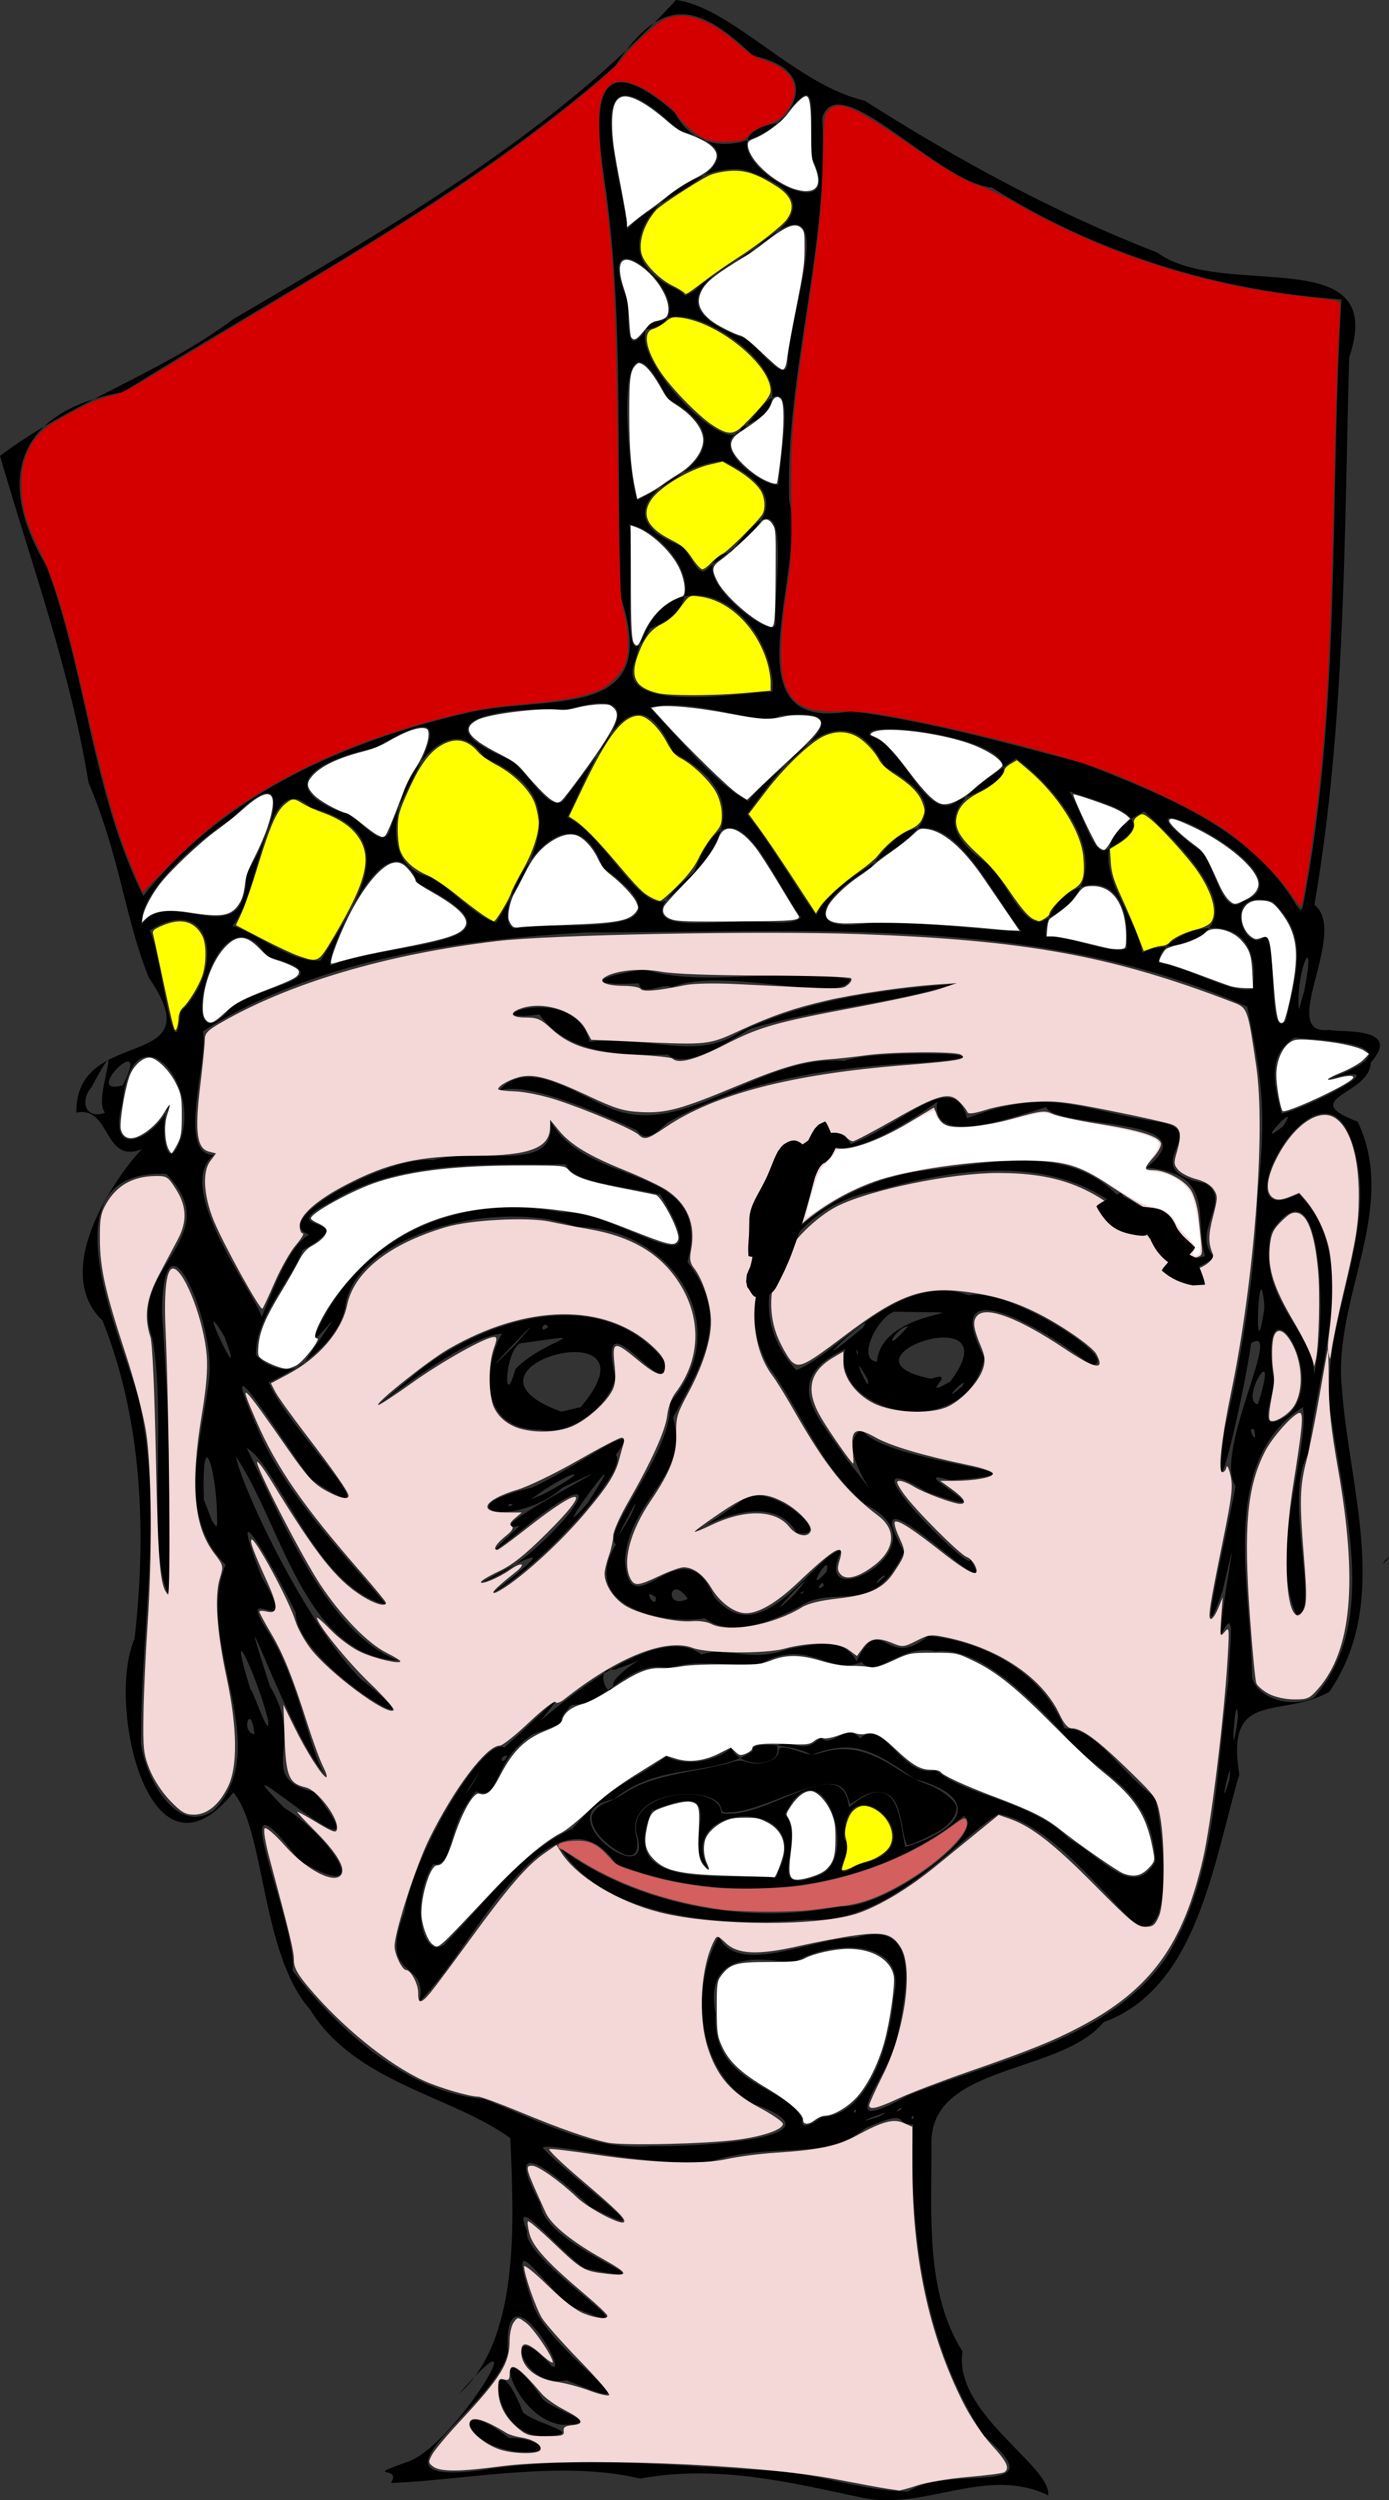 <?xml version="1.0" encoding="UTF-8" standalone="no"?>
<svg
   xmlns:dc="http://purl.org/dc/elements/1.1/"
   xmlns:cc="http://creativecommons.org/ns#"
   xmlns:rdf="http://www.w3.org/1999/02/22-rdf-syntax-ns#"
   xmlns:svg="http://www.w3.org/2000/svg"
   xmlns="http://www.w3.org/2000/svg"
   xmlns:sodipodi="http://sodipodi.sourceforge.net/DTD/sodipodi-0.dtd"
   xmlns:inkscape="http://www.inkscape.org/namespaces/inkscape"
   version="1.1"
   id="svg10"
   width="868.035"
   height="1561.9"
   viewBox="0 0 868.035 1561.9"
   sodipodi:docname="priest.svg"
   inkscape:version="1.0 (4035a4fb49, 2020-05-01)">
  <rect x="0" y="0" width="868.035" height="1561.9" fill="#333333" stroke="none"/>
  <defs
     id="defs14" />
  <sodipodi:namedview
     fit-margin-bottom="0"
     fit-margin-right="0"
     fit-margin-left="0"
     fit-margin-top="0"
     inkscape:document-rotation="0"
     pagecolor="#ffffff"
     bordercolor="#666666"
     borderopacity="1"
     objecttolerance="10"
     gridtolerance="10"
     guidetolerance="10"
     inkscape:pageopacity="0"
     inkscape:pageshadow="2"
     inkscape:window-width="1080"
     inkscape:window-height="1826"
     id="namedview12"
     showgrid="false"
     inkscape:pagecheckerboard="true"
     inkscape:zoom="0.78671483"
     inkscape:cx="425.06938"
     inkscape:cy="792.04625"
     inkscape:window-x="-11"
     inkscape:window-y="-11"
     inkscape:window-maximized="1"
     inkscape:current-layer="g18" />
  <g
     transform="translate(-77.697,-157.968)"
     inkscape:groupmode="layer"
     inkscape:label="Image"
     id="g18">
    <path
       id="path22"
       style="fill:#000000"
       d="m 617.619,1718.548 c -45.271,-9.679 -91.564,-21.135 -139.851,-12.188 -49.543,-11.85 -109.484,0.979 -155.841,2.756 7.694,-11.049 -18.353,-2.807 9.406,-12.864 29.603,-8.186 86.719,-104.21 32.876,-42.455 38.433,-34.022 34.684,-107.261 32.398,-160.11 -36.098,-26.384 -97.188,-34.603 -124.997,-80.226 -31.027,-34.887 -28.124,-112.432 -48.096,-135.757 -52.493,65.469 -79.642,-55.632 -61.729,-95.907 7.51,-66.222 5.008,-136.422 -19.997,-198.77 -40.538,-38.92 31.761,-118.009 26.96,-108.257 -27.056,13.172 -20.831,-26.311 -43.347,-21.741 -0.592,-55.533 86.531,-24.328 45.359,-84.231 C 155.821,732.159 152.813,693.321 133.012,646.851 121.708,576.885 97.315,510.537 77.697,442.772 122.248,409.072 177.948,391.389 223.354,357.432 321.202,299.793 422.617,242.841 500.136,157.968 c 35.176,4.696 74.706,52.937 117.869,62.901 58.135,36.946 118.7,69.989 182.972,94.912 41.011,30.238 144.862,-8.228 119.873,65.517 -3.212,114.13 -2.308,229.217 -21.735,341.909 21.959,17.158 -24.038,82.437 9.465,78.127 4.273,1.97 46.452,-2.977 25.707,20.464 -0.289,20.109 -46.686,22.212 -8.135,36.894 25.97,54.627 -15.651,109.977 -9.858,166.606 4.315,61.89 31.035,133.508 -8.011,189.694 -30.811,16.938 -64.906,-2.246 -56.09,51.556 -16.326,54.948 -26.049,133.385 -84.831,154.691 -27.028,32.899 -108.518,25.986 -107.574,75.898 0.255,43.757 -4.15,92.564 19.4,129.771 -6.025,38.455 55.555,71.386 53.586,89.889 -38.679,-18.495 -76.112,9.25 -115.152,1.75 z m 27.465,-4.11 c 27.288,-17.576 94.096,4.944 47.403,-34.912 -37.421,-57.704 -46.411,-126.98 -44.155,-194.436 -12.629,0.621 -0.29,-10.774 -29.796,2.392 -26.566,21.317 -55.72,7.778 -96.981,20.833 -38.637,3.787 -97.999,-12.152 -104.85,-8.83 14.7,16.988 84.185,65.781 29.496,36.812 -22.544,-21.581 -55.95,-47.666 -30.714,-1.547 2.009,28.378 93.023,53.403 27.497,40.399 -16.718,-11.698 -46.719,-49.569 -35.883,-23.176 -3.79,19.02 92.24,74.994 25.952,46.02 -21.948,-20.5 -38.178,-49.035 -22.967,-2.341 8.683,31.78 87.043,76.98 21.649,49.221 -29.962,6.287 -40.32,-43.899 -9.201,-8.693 12.001,6.62 -30.588,-66.316 -27.479,-8.936 -7.293,34.803 -95.821,83.39 -18.289,74.127 60.902,-10.078 124.236,-2.844 185.954,0.248 27.978,2.129 55.155,12.649 82.365,12.819 z m -243.299,-24.829 c -36.41,-3.308 -42.114,-37.243 -6,-8.534 15.54,-0.895 33.466,9.994 6,8.534 z m 14.909,-9.793 c -35.815,-0.861 -33.082,-68.112 -12.127,-14.829 8.146,7.595 42.477,13.845 12.127,14.829 z m 12.435,-7.059 c -32.722,-3.728 -47.409,-66.834 -12.008,-15.785 7.451,7.31 40.032,15.325 12.008,15.785 z M 484.792,1498.66 c 26.594,0.605 125.429,-4.483 63.966,-26.33 -36.095,-19.684 -39.696,-72.932 -21.925,-104.532 12.108,25.519 60.52,0.018 85.361,0.615 42.46,-12.33 31.856,34.893 25.699,64.61 -6.432,25.017 -41.404,61.112 7.192,34.025 55.166,-22.402 125.624,-34.512 161.521,-86.25 31.687,-51.363 30.507,-114.006 38.664,-171.998 0.248,-19.152 5.689,-51.221 -4.544,-29.351 0.302,-22.589 14.418,-85.522 0.996,-27.667 -19.272,55.133 5.546,-47.46 8.07,-65.523 -13.963,-20.529 30.634,-102.446 9.724,-89.147 -3.01,25.232 -26.194,128.375 -16.407,53.55 11.759,-49.359 19.285,-102.743 20.593,-146.503 5.426,-52.331 3.034,-69.442 -6.526,-117.263 -129.287,-57.849 -274.243,-46.297 -412.519,-46.482 -82.737,4.809 -169.153,16.696 -240.068,61.779 3.516,17.163 -16.856,77.273 6.697,77.309 -29.96,23.561 44.603,108.507 28.136,105.346 8.171,-18.025 17.068,-46.746 31.424,-55.675 -26.741,-8.624 50.671,-49.717 77.245,-46.429 30.128,-8.914 76.811,9.404 73.797,-23.945 24.882,42.977 101.993,24.289 85.427,87.617 26.635,33.88 10.985,61.04 -9.017,97.037 10.439,38.046 -27.329,50.052 -30.097,89.377 3.461,45.251 35.792,-24.44 55.568,22.371 30.175,37.114 62.822,-26.677 80.145,-29.081 -22.957,44 68.528,-1.758 14.622,-28.299 -30.188,-25.599 -39.732,-58.231 -60.678,-86.364 -35.269,-64.543 44.57,-117.877 101.544,-122.673 38.538,-4.443 84.48,-15.823 115.697,15.044 32.233,9.877 53.088,59.267 10.617,16.554 -42.519,-42.849 -107.606,-33.633 -159.966,-18.546 -53.29,8.349 -91.203,67.978 -50.394,112.072 25.632,-9.614 64.01,-62.401 107.988,-46.733 23.222,-5.801 98.984,42.281 75.999,43.681 -24.189,-19.829 -97.087,-63.907 -66.434,-4.644 -11.903,55.274 -97.219,34.473 -86.996,-5.504 -43.381,20.074 -14,45.046 0.868,68.914 37.4,46.693 -12.014,-7.618 9.48,-18.433 15.853,22.245 133.52,26.146 55.103,31.452 -33.762,-10.347 44.282,28.66 -14.314,7.393 -60.118,-36.336 32.823,56.296 26.599,41.464 25.033,40.042 -76.268,-67.573 -40.947,-3.98 -18.353,38.534 -37.594,22.552 -59.825,31.003 -22.266,13.057 -48.327,22.785 -64.774,10.376 -22.23,4.108 -79.941,-5.616 -55.514,-46.027 -9.539,-8.652 36.304,-57.657 33.698,-88.571 42.792,-48.612 -0.091,-109.68 -58.499,-109.941 -51.544,-19.051 -139.72,6.328 -144.44,50.667 -7.099,32.286 -54.283,48.937 -47.716,46.584 11.164,28.209 85.065,99.641 26.696,60.689 -14.735,-17.956 -64.207,-100.49 -33.35,-31.225 16.603,41.186 62.644,87.535 80.036,109.374 -44.118,-10.201 -68.111,-87.99 -87.182,-97.908 23.151,46.6 50.985,116.316 94.709,132.75 -58.653,-2.494 -72.825,-85.448 -101.509,-127.528 5.15,23.183 44.483,105.081 78.046,139.025 62.032,48.874 -40.131,-6.868 -40.623,-41.522 -14.274,-29.279 -45.236,-83.88 -21.14,-21.878 26.605,44.144 -18.899,-1.327 4.182,34.411 20.493,31.92 26.923,82.057 36.599,89.843 -21.724,-18.983 -64.043,-143.955 -35.659,-56.109 22.908,37.039 -10.357,56.575 27.945,65.954 53.031,69.066 -69.224,-41.709 -19.072,9.857 27.393,16.337 59.613,62.488 9.443,32.938 -51.696,-67.895 -0.804,38.507 -4.184,68.879 29.718,38.478 72.204,76.016 119.624,80.12 33.023,12.74 68.236,32.754 104.601,29.381 z m -145.005,-90.112 c 6.077,-27.732 -26.224,-11.808 -9.432,-55.815 6.685,-39.135 50.326,-110.661 62.568,-103.061 22.871,-20.613 44.028,-42.804 22.528,-16.762 27.512,-23.365 76.88,-59.942 100.6,-41.271 16.956,-5.957 28.837,5.865 54.662,-3.654 21.347,-3.947 34.095,-6.511 42.284,7.687 16.031,-32.149 18.05,6.987 44.683,-15.73 31.561,2.749 71.05,20.654 85.321,57.853 19.891,-1.079 36.97,30.38 56.327,42.504 5.516,20.946 13.43,100.541 -15.26,76.5 -16.944,-15.841 -50.387,-59.992 -82.488,-65.641 -28.653,18.442 -68.868,69.042 -119.364,66.025 -51.835,4.788 -126.652,-0.599 -153.988,-44.28 45.371,33.951 114.409,48.318 174.55,35.981 27.439,1.832 92.71,-45.647 77.341,-56.462 -59.796,48.312 -147.091,57.481 -217.458,30.013 -23.442,-34.205 -52.497,-4.476 -69.482,16.02 -18.163,21.328 -33.996,49.937 -53.392,70.094 z m 15.263,-35.573 c 25.625,-25.883 49.157,-58.939 80.427,-72.591 24.28,-28.109 35.547,-28.272 58.664,-45.087 16.508,8.433 36.133,-0.672 40.502,-5.431 6.024,13.79 32.613,11.512 28.597,-0.981 7.806,-6.461 16.139,6.893 27.23,-5.531 6.768,7.507 16.09,-9.804 24.739,0.59 14.342,-13.811 26.951,25.915 47.255,19.83 20.16,16.847 59.487,18.818 83.628,43.116 20.048,11.052 39.908,38.285 53.682,14.013 -2.815,-47.633 -34.919,-52.6 -56.508,-78.524 -18.225,-19.977 -52.783,-56.462 -80.842,-52.794 -21.352,-5.304 -37.655,17.989 -46.289,6.598 -20.123,9.209 -33.12,-15.756 -63.11,1.169 -30.451,1.623 -36.757,-3.08 -57.712,2.699 -24.151,-5.885 -39.982,23.507 -60.287,22.939 -14.82,14.495 4.139,8.155 -24.032,18.207 -26.77,16.906 -19.882,42.575 -35.796,35.849 -19.306,22.456 -13.393,47.445 -26.876,45.54 -14.806,24.868 -6.39,59.538 6.728,50.387 z m 209.279,-46.274 c 23.134,-47.044 -66.489,-43.304 -43.861,-1.049 -19.681,-15.434 18.17,-58.795 -35.466,-36.436 -21.403,48.725 37.302,39.47 75.053,41.531 3.331,1.67 3.192,-2.154 4.274,-4.046 z m 24.456,3.019 c 28.015,-8.921 2.34,-84.976 -20.52,-38.334 14.186,16.751 -14.837,52.029 20.52,38.334 z m 25,-6.952 c 55.044,-9.98 -9.209,-67.841 -8.5,-15.739 7.998,4.625 -13.616,30.2 8.5,15.739 z m -137.722,-17.44 c -9.194,-29.523 52.607,-34.197 52.302,-14.686 28.773,5.255 75.782,-40.342 79.855,-3.62 32.094,-27.241 31.809,11.424 35.256,24.863 38.473,-11.877 46.601,-31.503 5.745,-42.63 -25.491,-17.845 -38.586,-25.269 -64.668,-14.869 -4.664,-4.645 -38.429,-10.441 -36.471,-2.458 -24.514,16.377 -58.526,6.646 -86.569,29.951 -44.549,8.454 24.465,58.558 14.55,23.45 z m -103.681,-31.78 c 15.608,-25.827 -12.625,18.335 0,0 z m 22.403,-18.94 c -6.376,0.499 -3.083,7.534 0,0 z m 66.403,-46.201 c 13.507,-17.223 41.547,-21.846 0.355,-7.282 -14.116,-3.05 -2.172,23.942 -0.355,7.282 z m -75.403,-55.536 c 37.587,-29.072 30.455,-27.012 -6.797,-6.542 33.38,-9.101 96.897,-87.596 33.105,-39.324 -19.473,16.111 -39.973,32.022 -9.61,4.159 -33.429,7.501 88.896,-53.899 26.801,-23.851 -29.89,26.108 -75.99,13.154 -19.375,0.033 28.744,-12.6 72.59,-47.058 52.665,-20.548 8.746,10.586 -53.217,75.075 -76.79,86.073 z m 59.155,-55.934 c 35.057,-54.289 -31.244,35.754 0,0 z m -46.713,0.955 c -3.598,-1.649 -3.876,2.845 0,0 z m 19.139,-6.535 c 35.315,-18.868 16.095,-14.85 -7.867,3.283 z m 158.37,24.278 c -23.776,-41.627 -106.688,31.004 -36.021,-19.114 15.852,-17.413 62.681,23.683 36.021,19.114 z m -160.451,-64.456 c -46.438,-0.233 -29.526,-53.838 -23.658,-59.959 -28.536,0.031 -120.918,81.254 -56.039,26.36 41.9,-35.414 117.571,-59.459 157.525,-9.253 3.895,31.715 -44.005,-46.21 -30.86,10.147 -3.519,17.697 -28.269,36.725 -46.968,32.705 z m 25.247,-14.151 c 53.823,-63.083 -90.306,-25.472 -12.027,2.831 z m -40.667,-23.879 c 18.462,-18.872 53.455,-23.14 4.92,-16.248 -11.496,-0.899 -13.345,45.868 -4.92,16.248 z m -0.644,-14.684 c 35.736,-39.553 -39.796,39.965 0,0 z m 21.064,-11.665 c -3.446,-4.759 -5.966,5.709 0,0 z m 124.5,-28.541 c 12.771,-26.089 44.114,-118.944 64.613,-85.548 31.958,-11.754 64.381,-48.361 72.637,-16.149 52.266,-20.355 70.262,-4.881 119.728,2.238 35.531,5.91 -17.369,29.523 29.093,38.419 17.879,10.366 -9.819,30.871 5.805,46.214 -21.103,15.167 -31.75,5.88 -5.876,-0.732 -7.172,-24.688 7.141,-51.114 -36.5,-55.374 41.16,-32.773 -56.351,-23.519 -62.834,-37.765 -25.745,8.054 -72.269,24.563 -68.044,-3.337 -20.584,15.436 -60.359,38.355 -68.872,24.57 -22.493,25.563 -29.239,63.375 -49.75,87.465 z m -69.109,-94.305 c -29.342,-13.387 -70.977,-30.818 -86.322,-24.451 18.037,-21.408 49.192,2.628 70.64,11.173 46.329,18.75 92.992,-34.6 145.291,-29.884 19.297,-7.893 121.547,-4.507 47.791,1.058 -52.902,2.69 -108.833,9.724 -158.291,37.467 -4.522,3.696 -13.16,14.146 -19.109,4.636 z m 19.3,-47.155 c -23.863,0.362 -62.231,1.113 -80.086,-25.084 -46.773,6.051 21.34,-22.714 31.283,17.03 38.679,-4.227 66.363,12.827 95.132,-6.712 41.622,-19.718 87.771,-25.808 132.48,-29.302 -41.162,12.809 -83.322,14.894 -126.487,27.691 -11.543,5.98 -40.472,26.809 -52.322,16.377 z m -18.084,-44.543 c -33.215,1.745 -27.977,-4.066 3.807,-8.706 35.515,11.82 86.857,-1.836 128.336,6.214 -5.07,16.409 -78.402,-8.69 -111.793,4.992 -4.821,-3.453 -18.417,6.489 -20.35,-2.499 z m 113.989,708.402 c 29.978,-1.438 42.881,-45.638 45.404,-75.859 9.172,-37.226 -41.678,-34.752 -62.837,-20.446 -23.636,-4.167 -56.086,-6.546 -48.512,31.919 -2.521,44.53 43.592,43.735 54.144,65.541 -1.625,9.254 10.924,-0.337 11.801,-1.154 z m 35.904,-0.379 c 16.805,-8.294 -25.245,8.289 0,0 z m 22,0.519 c -1.209,-3.656 -2.466,3.562 0,0 z m -36,-4 c -1.209,-3.656 -2.466,3.562 0,0 z m 28,-1 c 2.479,-3.939 -7.328,4.193 0,0 z M 211.122,1289.164 c 39.435,-40.155 -12.604,-105.036 7.555,-153.658 -31.398,-31.313 -14.864,-77.8 -10.289,-116.073 4.456,-32.349 -28.532,-113.677 -29.49,-41.82 3.943,58.939 6.594,117.949 4.388,177.025 -14.013,-24.934 -1.179,-112.785 -10.364,-160.748 -16.672,-43.953 47.614,-62.554 8.723,-102.594 -76.733,-3.222 -29.975,97.911 -17.761,138.501 16.683,71.738 1.504,144.624 1.992,217.045 1.773,18.926 20.783,58.393 45.246,42.322 z m 634.643,-18.695 c 3.503,-22.853 -8.173,25.83 0,0 z m 5.605,-40.171 c -1.351,-21.744 -5.634,41.565 0,0 z m -614.65,11.08 c -2.235,-20.903 -9.017,-1.098 0,0 z m 8.518,-8.83 c -5.696,-24.202 -27.363,-72.362 -10.998,-19.089 0.939,-1.494 12.578,33.882 10.998,19.089 z m 653.386,-13.871 c 40.398,-45.265 19.716,-115.559 11.841,-170.042 -12.161,-59.937 30.72,-116.955 12.831,-175.337 -20.004,-66.108 -86.592,57.885 -34.076,30.5 40.247,39.122 11.016,111.439 6.101,162.5 -16.391,25.565 8.314,101.193 -7.488,100.305 -17.756,-38.75 8.296,-102.076 4.128,-129.601 -53.75,34.008 -31.909,114.885 -31.8,168.999 3.127,12.283 22.779,19.45 38.464,12.675 z m -323.926,-65.212 c 22.43,-26.88 -29.886,28.616 0,0 z m -67.129,3.333 c -11.337,-16.463 -15.386,7.333 0,0 z m -20.014,-1 c -9.841,-7.223 0.595,9.105 0,0 z m 92.759,-3.807 c -4.35,1.188 -1.933,2.83 0,0 z m 12.015,-3.26 c 0.359,-6.017 -6.791,5.249 0,0 z m 38.559,-6.194 c -1.182,-2.663 -11.761,11.151 0,0 z m -36.729,-2.595 c 3.977,-15.337 -15.595,17.163 0,0 z m -122.186,-35.472 c 12.486,-27.365 -21.264,37.277 0,0 z m -258.602,5.684 c 0.555,-31.662 -9.897,-67.058 -8.278,-15.339 l 5.124,13.232 2.642,3.682 z m 647.951,-59.252 c -5.291,-2.258 3.188,12.256 0,0 z m 20.661,-8.629 c 28.361,-23.231 -17.335,-92.236 -8.865,-25.363 3.594,9.646 -14.007,40.31 8.865,25.363 z m -18.195,-7.092 c 14.416,-44.879 -12.256,-1.731 0,0 z m -184.77,-11.131 c 5.639,-9.156 -17.14,14.331 0,0 z m -7.554,-2.934 c 40.701,-53.706 -77.224,-14.659 -11.773,-1.807 17.913,-6.434 -9.453,13.812 11.773,1.807 z m -51.644,-1.57 c -13.523,-23.973 3.388,13.581 0,0 z m 281.21,-15.584 c 4.186,-24.207 3.773,-124.372 -28.909,-76.362 -9.451,41.43 25.433,60.266 26.985,88.972 z m -630.953,1.834 c 33.843,-49.185 -1.149,0.547 5.321,-15.577 27.333,-60.131 89.386,-87.692 153.523,-74.802 34.035,-2.716 101.002,54.489 61.406,-11.146 -21.759,-5.351 -54.819,-7.19 -59.028,-18.881 -43.3,0.431 -102.957,-3.89 -146.236,23.179 -40.393,20.587 22.791,7.372 -18.216,30.332 -7.998,20.505 -29.482,41.514 -29.196,65.568 8.3,9.489 26.061,13.457 32.426,1.327 z m 355.705,2.75 c 2.896,-35.787 82.434,-29.541 10.872,-31.205 -10.633,3.3 -23.911,30.485 -10.872,31.205 z M 217.98,992.94 c -21.567,-35.364 15.851,43.021 0,0 z m 398.661,-5.273 c 12.703,-16.195 -46.427,38.354 0,0 z m -3.162,13.4 c -1.658,1.28 1.48,6.591 0,0 z m 31.807,-14.546 c -8.192,0.438 -17.726,20.143 0,0 z m 222.5,-13.586 c -3.471,-36.639 -6.858,47.971 0,2.71 z M 189.939,871.548 c 14.736,-37.99 -29.502,-85.349 -35.907,-24.013 -10.141,38.165 23.078,19.569 29.606,0.687 -6.674,6.955 -3.078,46.441 6.301,23.326 z m 689.654,-10.052 c 12.631,-19.405 -21.045,16.932 0,0 z m -0.995,-7.911 c 12.434,-1.666 78.456,-34.836 28.407,-21.251 88.587,-31.956 -82.747,-22.947 -13.178,-29.858 -23.255,9.741 -21.959,26.392 -15.229,51.11 z m -735.226,-0.553 c -8.294,-8.158 14.281,-57.945 -8.462,-15.985 -7.787,9.165 -3.326,20.66 8.462,15.985 z m 11.073,-17.07 c 18.935,-36.877 -27.077,7.486 0,0 z m 36.095,-45.849 c 28.938,-28.179 18.76,-74.994 -19.366,-50.816 6.435,9.692 15.605,95.173 19.366,50.816 z m 690.709,5.434 c 9.377,-38.139 11.855,-54.523 -8.168,-74.293 -33.819,-9.75 -17.357,35.703 -4.425,21.157 7.146,7.162 1.322,66.618 12.593,53.135 z m -659.463,-7.784 c 19.746,-15.206 73.081,-18.776 22.796,-32.318 -32.55,-50.398 -60.15,76.223 -22.796,32.318 z m 670.929,-10.476 c 8.161,-41.802 -5.578,-12.604 -3.282,11.29 z m -32.126,-1.741 c 7.791,-58.894 -59.227,-36.737 -58.763,-16.07 17.962,2.371 47.613,20.441 58.763,16.07 z m -575.303,-14.818 c 39.841,-15.399 132.874,-11.12 53.356,-50.932 -19.482,-51.09 -62.693,58.206 -53.356,50.932 z m -7.237,-2.682 c 22.421,-36.954 54.541,-79.455 -6.263,-95.579 -28.519,-27.548 -31.673,56.398 -48.852,73.76 17.869,6.217 36.987,23.248 55.115,21.819 z m 503.737,-7.672 c 4.141,-64.298 -52.791,-38.089 -50.517,-7.336 15.51,-0.675 41.307,11.983 50.517,7.336 z m 17,-0.085 c 73.285,-6.604 24.587,-57.264 -6,-85.444 -46.876,24.04 -6.582,57.679 -1.25,88.326 z m -82.754,-10.368 c -26.2,-33.945 -52.912,-101.276 -94.113,-39.981 -34.229,20.499 -42.479,42.076 1.334,34.222 30.484,-0.41 64.528,4.623 92.779,5.758 z m -304.553,-3.156 c 36.867,-1.669 98.96,4.012 42.892,-36.896 -22.193,-61.467 -74.001,29.678 -55.636,38.146 z m -245.173,-1.16 c 17.181,-26.01 65.155,21.375 65.34,-31.808 16.314,-25.156 32.057,-75.829 -8.589,-34.953 -22.082,14.211 -59.093,46.943 -56.751,66.761 z m 562.98,-2.294 c 53.743,-25.054 15.449,-77.92 -16.628,-101.575 -30.366,21.692 -59.55,37.64 -16.872,66.498 9.853,9.402 21.457,39.687 33.5,35.077 z m -341.5,0.922 c 23.421,-39.472 50.168,-78.208 -7.5,-102.953 -29.794,-47.5 -86.128,64.697 -33.434,74.612 13.122,7.243 28.623,25.659 40.934,28.341 z m 190.394,-3.187 c -20.061,-26.878 -41.925,-93.106 -66.769,-28.25 -44.276,36.643 -5.49,32.272 25.778,31 11.821,-2.001 35.246,3.89 40.991,-2.75 z m 9.606,-1.293 c 17.172,-36.579 113.421,-54.172 42.662,-92.851 -27.958,-54.597 -67.107,4.256 -85.833,29.759 15.497,19.159 30.298,45.471 43.172,63.092 z m -93.929,-9.193 c 36.361,-31.339 56.157,-65.477 4.569,-92.481 -27.327,-63.212 -53.641,17.144 -66.263,40.479 22.288,9.656 44.725,58.921 61.694,52.002 z m 397.929,4.373 c 24.357,-125.084 16.663,-253.312 24.228,-379.925 -77.375,-5.289 -152.876,-28.572 -218.502,-69.943 -33.503,-2.786 -95.911,-76.006 -106.001,-43.505 4.442,80.417 -22.995,158.42 -20.678,239.006 11.278,45.508 -39.935,146.436 38.785,131.678 50.403,6.524 98.264,20.402 144.857,32.39 50.131,20.047 104.685,40.332 133.515,89.043 l 2.61,2.999 z m -37.237,-3.846 c 49.082,-17.015 -96.457,-84.362 -28.971,-33.292 11.241,5.07 14.6,45.032 28.971,33.292 z m -683.62,-8.042 c 49.405,-59.621 123.05,-92.091 196.857,-109.272 50.716,-12.996 124.43,7.147 97.947,-72.492 -3.114,-84.23 1.988,-168.567 -9.017,-252.322 -6.978,-44.883 -13.114,-98.773 42.526,-50.748 28.86,54.779 120.976,-20.646 49.071,-35.417 -34.429,-33.24 -57.112,-37.962 -86.231,6.429 -92.955,81.936 -203.233,138.307 -307.572,203.719 -66.495,11.647 -80.225,54.61 -47.71,108.852 25.078,67.3 28.285,141.242 60.51,206 z m 599.013,-24.684 c 52.417,-27.374 -41.96,-32.445 -31.373,-43.406 14.107,6.714 20.336,51.68 31.373,43.406 z M 321.829,675.048 c 11.095,-33.157 54.074,-88.378 -9.325,-50.032 -32.795,6.747 -66.399,23.399 -20.217,40.89 8.142,-0.223 25.254,27.066 29.542,9.142 z m 354.957,-17.309 c 90.122,-32.233 -66.178,-54.162 -55.236,-39.941 20.806,4.691 35.141,57.149 55.236,39.941 z m -246.749,0.271 c 16.798,-24.659 65.285,-75.193 2.101,-56.828 -28.424,-1.934 -99.433,3.97 -37.796,30.555 10.634,3.323 25.699,35.306 35.695,26.273 z m 115.359,0.537 c 12.426,-19.101 83.323,-60.976 19.316,-53.408 -8.016,7.953 -52.284,-11.867 -81.061,-5.343 17.288,18.289 42.919,49.497 61.745,58.75 z m 15.168,-74.518 c -5.822,-54.013 -69.574,-82.427 -85.735,-13.732 -17.826,39.849 95.069,14.889 85.597,20.828 l 0.07,-3.586 z m -76.677,-33.395 c 47.036,-18.239 7.896,-61.751 -13.096,-65.097 5.264,12.495 -8.23,108.801 13.096,65.097 z m 78.38,-3.477 c -0.62,-30.293 12.396,-99.898 -27.422,-44.401 -38.743,7.344 29.091,59.396 27.422,44.401 z m -41.886,-34.482 c 31.668,-23.474 58.002,-43.322 9.221,-66.755 -24.522,1.273 -78.829,32.701 -27.555,52.541 6.059,0.921 11.508,23.424 18.333,14.214 z m -44.095,-42.377 c 31.16,-15.918 65.368,-36.955 18.554,-63.501 -37.8,-75.633 -23.011,63.052 -18.554,63.501 z m 87.919,-9.751 c 2.659,-31.003 14.162,-85.131 -21.513,-34.333 -26.642,9.308 15.184,37.915 21.513,34.333 z m -23.013,-35.804 c 56.654,-20.736 -28.072,-82.28 -49.636,-66.522 -40.073,3.295 42.654,93.064 49.636,66.522 z m 28.84,-42.027 c 3.106,-38.728 36.155,-121.073 -24.446,-66.17 -32.523,16.438 -49.386,35.058 -5.096,51.836 7.19,-0.095 29.602,34.967 29.542,14.334 z m -88.423,-18.921 c 47.015,-7.368 -37.438,-81.564 -12.53,-19.983 3.171,6.77 -2.984,41.852 12.53,19.983 z m 29.997,-24.162 c 27.389,-25.764 102.036,-50.031 33.68,-74.815 -32.93,-10.453 -106.504,47.618 -43.141,74.527 l 3.834,3.452 z m -41.938,-38.361 c 19.428,-22.913 95.011,-44.016 31.994,-62.045 -68.188,-65.114 -33.506,35.072 -31.994,62.045 z m 115.679,-44.226 c -2.625,-28.356 6.571,-60.087 -20.229,-22.425 -65.129,9.305 46.952,77.24 20.229,22.425 z m 357.94,875.75 c 7.52,-7.277 -5.183,7.124 0,0 z" />
    <path
       style="fill:#f4d7d7;stroke-width:1.798"
       d="m 457.433,1496.492 c -12.129,-2.582 -29.205,-8.554 -54.727,-19.138 -12.73,-5.279 -24.492,-9.598 -26.137,-9.598 -5.475,0 -24.292,-5.504 -34.044,-9.958 -22.442,-10.249 -51.566,-33.928 -72.437,-58.895 -6.65,-7.955 -8.719,-11.871 -8.719,-16.506 0,-5.575 -2.312,-15.205 -15.301,-63.721 -2.63,-9.824 -3.871,-17.623 -2.949,-18.544 0.921,-0.921 6.271,3.678 12.722,10.936 14.325,16.118 32.547,24.907 35.528,17.137 1.742,-4.539 -4.31,-13.984 -17.143,-26.754 -6.445,-6.413 -11.263,-11.66 -10.707,-11.66 0.556,0 5.712,2.831 11.458,6.292 11.739,7.069 13.356,7.49 13.356,3.477 0,-7.301 -12.685,-23.491 -19.594,-25.009 -10.311,-2.265 -12.29,-6.828 -13.137,-30.292 l -0.767,-21.265 6.899,14.074 c 7.416,15.129 17.644,31.142 19.895,31.148 0.762,0 -0.16,-3.03 -2.047,-6.738 -1.888,-3.708 -6.265,-15.639 -9.728,-26.515 -9.475,-29.759 -15.091,-43.696 -22.942,-56.939 -3.913,-6.599 -7.114,-12.552 -7.114,-13.228 0,-0.676 2.04,-0.717 4.534,-0.091 7.248,1.819 7.361,-3.148 0.418,-18.382 -8.425,-18.486 -11.016,-25.438 -9.897,-26.556 1.927,-1.927 23.672,38.34 27.408,50.755 1.306,4.34 5.482,12.002 9.28,17.026 11.58,15.319 48.266,42.606 52.111,38.761 0.745,-0.745 -5.988,-8.406 -14.964,-17.023 -14.045,-13.484 -32.938,-36.849 -32.938,-40.733 0,-0.682 4.029,2.896 8.952,7.951 4.924,5.055 13.215,11.138 18.426,13.518 9.149,4.179 24.753,7.803 24.753,5.75 0,-0.551 -3.782,-2.879 -8.404,-5.173 -11.936,-5.924 -28.647,-23.103 -41.722,-42.893 -11.602,-17.56 -41.008,-74.773 -39.306,-76.475 0.529,-0.529 4.82,5.356 9.537,13.076 27.366,44.792 39.697,60.377 55.904,70.655 7.851,4.979 15.002,7.008 15.002,4.256 0,-0.63 -7.14,-9.326 -15.868,-19.324 -36.015,-41.263 -52.193,-64.63 -65.068,-93.987 -11.841,-27 -10.061,-25.399 20.334,18.283 11.058,15.892 15.497,20.744 22.615,24.717 8.755,4.887 14.618,6.294 14.618,3.507 0,-2.323 -8.758,-14.904 -26.455,-38.004 -9.113,-11.895 -17.806,-24.019 -19.318,-26.943 l -2.749,-5.317 10.736,-5.722 c 19.273,-10.272 33.534,-26.922 36.845,-43.018 4.302,-20.911 26.164,-38.237 61.583,-48.807 15.372,-4.587 51.269,-6.486 65.271,-3.453 5.394,1.169 16.638,3.325 24.987,4.792 25.463,4.475 43.032,14.685 54.59,31.724 15.423,22.736 14.958,49.13 -1.242,70.473 -2.411,3.176 -4.569,9.096 -5.119,14.04 -1.031,9.273 -9.886,28.906 -24.486,54.294 -5.094,8.857 -9.261,18.26 -9.261,20.896 0,2.636 -1.213,8.232 -2.696,12.435 -1.483,4.203 -2.696,9.239 -2.696,11.189 0,7.046 5.876,15.907 13.52,20.386 9.062,5.311 31.158,10.314 41.308,9.354 3.955,-0.374 9.213,0.37 11.685,1.654 11.098,5.766 38.942,0.702 56.788,-10.327 3.898,-2.409 11.602,-4.285 22.646,-5.515 19.235,-2.141 28.003,-6.165 34.478,-15.823 8.149,-12.156 8.22,-12.589 3.65,-22.442 -2.334,-5.032 -3.451,-9.418 -2.483,-9.747 2.488,-0.846 10.964,4.692 29.617,19.352 17.192,13.511 24.035,16.28 20.374,8.245 -1.118,-2.453 -3.432,-4.904 -5.142,-5.447 -4.278,-1.358 -33.197,-30.387 -39.728,-39.879 -4.357,-6.333 -4.776,-7.739 -2.305,-7.739 1.661,0 5.663,1.633 8.893,3.63 6.178,3.818 24.871,10.751 28.988,10.751 4.457,0 2.473,-3.53 -5.045,-8.977 l -7.46,-5.404 h 8.108 c 13.149,0 24.788,-2.103 24.788,-4.478 0,-1.297 -6.055,-3.455 -14.83,-5.287 -28.856,-6.021 -49.067,-12.017 -58.553,-17.37 -12.275,-6.927 -15.499,-5.177 -14.258,7.741 0.455,4.735 0.61,8.608 0.345,8.608 -1,0 -13.681,-18.054 -19.694,-28.04 -10.363,-17.209 -8.104,-29.191 7.204,-38.223 l 6.309,-3.722 v 6.86 c 0,9.409 8.023,20.11 19.163,25.558 11.598,5.672 33.355,6.924 44.746,2.574 9.148,-3.494 20.965,-15.893 23.554,-24.715 1.326,-4.52 1.021,-7.592 -1.303,-13.096 -5.056,-11.977 -5.581,-16.506 -2.295,-19.792 5.887,-5.887 26.056,1.823 54.449,20.815 19.238,12.868 25.483,13.946 19.854,3.427 -2.52,-4.708 -21.714,-18.047 -36.828,-25.592 -15.224,-7.6 -27.827,-11.299 -46.19,-13.555 -25.962,-3.19 -41.182,2.449 -74.25,27.508 -24.639,18.672 -28.427,20.547 -33.046,16.367 -1.87,-1.692 -5.595,-7.969 -8.279,-13.949 -6.725,-14.986 -6.108,-33.454 1.628,-48.722 6.265,-12.365 21.966,-27.884 34.78,-34.377 20.494,-10.385 71.37,-20.904 100.875,-20.855 36.917,0.06 58.829,8.357 85.375,32.323 15.798,14.263 22.696,17.62 22.696,11.047 0,-5.107 -11.24,-18.599 -19.684,-23.628 -4.151,-2.472 -12.801,-7.995 -19.223,-12.274 -18.85,-12.56 -28.375,-15.228 -54.569,-15.286 -29.564,-0.065 -72.668,6.133 -92.187,13.257 -30.421,11.102 -57.753,32.836 -68.585,54.537 -10.036,20.106 -7.85,49.592 4.926,66.462 2.355,3.11 8.198,12.53 12.983,20.934 20.372,35.776 32.678,51.194 53.408,66.916 11.414,8.657 10.29,20.945 -2.832,30.954 -9.329,7.116 -17.041,9.288 -20.542,5.787 -2.355,-2.355 -2.517,-3.989 -0.912,-9.218 3.523,-11.48 -2.76,-8.062 -26.475,14.402 -12.909,12.229 -24.09,18.79 -32.02,18.79 -7.226,0 -16.332,-6.643 -21.794,-15.9 -4.768,-8.079 -10.961,-12.689 -17.192,-12.797 -1.977,-0.034 -8.724,2.364 -14.992,5.329 -13.377,6.329 -15.707,6.574 -18.201,1.914 -5.392,-10.074 -0.392,-29.64 12.38,-48.447 12.536,-18.46 16.563,-28.887 16.192,-41.926 -0.288,-10.117 0.446,-12.732 6.962,-24.792 9.655,-17.871 14.737,-33.637 14.737,-45.715 0,-10.402 -4.922,-25.9 -10.526,-33.144 -2.635,-3.406 -3.012,-5.744 -1.882,-11.685 2.992,-15.729 -2.35,-28.557 -15.502,-37.227 -3.929,-2.59 -15.638,-8.13 -26.019,-12.31 -22.303,-8.98 -33.871,-15.996 -41.235,-25.007 l -5.382,-6.585 -0.06,4.843 c -0.159,12.775 -12.831,17.584 -46.594,17.683 -35.782,0.104 -54.848,4.437 -81.726,18.573 -17.697,9.308 -28.133,18.632 -28.133,25.137 0,2.624 0.872,4.77 1.938,4.77 1.066,0 -0.874,3.285 -4.31,7.299 -3.436,4.014 -9.313,14.328 -13.06,22.92 -3.747,8.591 -7.268,16.169 -7.824,16.839 -1.273,1.533 -24.348,-40.173 -30.388,-54.924 -6.324,-15.445 -7.288,-30.417 -2.385,-37.049 l 3.746,-5.067 -4.353,-1.093 c -7.598,-1.907 -9.011,-12.201 -5.572,-40.604 1.616,-13.347 2.927,-26.476 2.913,-29.175 -0.021,-4.037 1.648,-5.879 9.412,-10.384 43.268,-25.11 103.882,-43.1 173.021,-51.353 33.743,-4.027 165.807,-6.575 226.766,-4.375 104.019,3.754 158.023,13.589 232.904,42.416 9.703,3.735 9.565,3.366 15.011,40.287 5.937,40.248 -1.29,134.091 -15.643,203.131 -6.212,29.882 -8.46,50.333 -5.531,50.333 1.06,0 2.203,-1.416 2.542,-3.146 0.338,-1.73 1.466,0.553 2.506,5.073 1.633,7.1 0.975,12.728 -4.833,41.345 -8.448,41.623 -9.473,48.406 -7.315,48.406 0.944,0 2.967,-3.034 4.497,-6.741 l 2.782,-6.741 -0.917,12.583 c -0.872,11.976 -0.77,12.41 2.117,8.988 2.871,-3.402 2.976,-2.583 1.953,15.28 -2.15,37.578 -10.326,104.237 -15.547,126.751 -12.412,53.533 -32.644,81.303 -75.938,104.23 -17.562,9.3 -31.613,14.963 -71.443,28.792 -16.313,5.664 -35.543,13.033 -42.733,16.376 -13.508,6.28 -18.386,7.407 -18.386,4.244 0,-1.008 3.741,-9.283 8.314,-18.387 13.897,-27.671 19.502,-66.84 11.452,-80.041 -5.275,-8.652 -10.696,-10.115 -28.456,-7.677 -8.24,1.131 -24.014,4.109 -35.054,6.617 -25.739,5.848 -38.448,5.326 -45.979,-1.889 -4.904,-4.698 -5.341,-4.803 -7.009,-1.683 -8.582,16.053 -10.523,47.374 -4.16,67.144 5.725,17.787 14.529,28.019 32.15,37.363 8.147,4.32 14.813,8.918 14.813,10.217 0,3.423 -11.699,7.582 -27.518,9.782 -19.442,2.704 -72.517,3.956 -82.014,1.934 z m -110.864,-93.557 c 2.545,-3.024 13.871,-18.192 25.169,-33.705 23.573,-32.369 35.258,-45.913 46.08,-53.413 l 7.635,-5.291 2.812,4.463 c 9.664,15.336 35.372,30.982 61.889,37.666 34.259,8.635 100.517,8.807 124.28,0.322 13.761,-4.913 31.084,-15.369 47.157,-28.462 7.06,-5.751 18.994,-15.476 26.52,-21.61 l 13.684,-11.153 7.238,2.554 c 13.475,4.754 27.721,15.926 53.176,41.701 22.097,22.374 26.11,25.689 31.101,25.689 4.896,0 6.161,-0.981 8.692,-6.741 3.584,-8.154 3.947,-45.244 0.617,-62.895 -2.07,-10.973 -2.504,-11.591 -20.162,-28.762 -18.849,-18.329 -28.756,-25.613 -34.858,-25.628 -2.578,-0.01 -4.862,-2.625 -7.935,-9.097 -10.604,-22.336 -37.367,-40.579 -69.666,-47.49 -10.582,-2.264 -11.516,-2.174 -19.517,1.877 -7.851,3.975 -8.818,4.081 -14.722,1.614 -9.55,-3.99 -14.25,-3.329 -18.653,2.626 l -3.893,5.266 -5.312,-3.918 c -6.541,-4.824 -23.41,-5.07 -40.231,-0.587 -12.265,3.269 -47.902,2.95 -57.004,-0.51 -16.761,-6.372 -47.219,5.779 -80.292,32.034 -2.696,2.14 -4.907,2.829 -5.582,1.738 -0.614,-0.994 -8.017,4.725 -16.45,12.708 -8.434,7.983 -16.638,14.515 -18.232,14.515 -8.389,0 -28.706,26.837 -44.23,58.423 -8.409,17.11 -21.595,58.005 -21.595,66.976 0,5.002 4.766,14.816 7.195,14.816 3.016,0 7.732,9.012 7.577,14.479 -0.192,6.74 1.712,6.689 7.512,-0.204 z m 49.801,-255.448 c 14.487,-10.414 34.161,-29.032 47.586,-45.034 13.751,-16.39 18.332,-23.66 20.707,-32.87 0.765,-2.966 1.944,-7.213 2.621,-9.438 0.859,-2.824 0.488,-4.04 -1.227,-4.03 -1.351,0.01 -13.782,6.5 -27.623,14.426 -13.842,7.926 -30.552,16.021 -37.134,17.988 -21.609,6.458 -25.725,14.309 -7.501,14.309 h 9.98 l -4.244,3.559 c -3.062,2.568 -3.639,3.961 -2.072,5.003 1.519,1.01 0.303,2.936 -4.045,6.405 -5.786,4.616 -8.012,8.445 -4.868,8.37 0.742,-0.018 8.854,-5.949 18.028,-13.18 35.317,-27.84 42.072,-26.182 12.532,3.076 -13.705,13.574 -21.304,19.598 -29.661,23.512 -6.179,2.894 -11.235,5.933 -11.235,6.753 0,1.932 11.324,-2.808 17.909,-7.497 7.698,-5.481 10.892,-4.341 3.697,1.32 -11,8.655 -15.367,12.898 -13.336,12.956 1.088,0.031 5.537,-2.502 9.887,-5.629 z m 187.966,-33.082 c 1.428,-3.722 -8.73,-14.138 -18.311,-18.776 -13.108,-6.346 -19.85,-5.022 -38.364,7.531 -9.01,6.109 -16.126,11.361 -15.815,11.672 0.311,0.311 4.91,-1.53 10.219,-4.091 21.126,-10.192 40.3,-9.788 48.841,1.028 4.529,5.735 11.7,7.143 13.429,2.636 z M 435.738,1048.773 c 9.093,-4.107 20.518,-14.367 24.542,-22.038 2.007,-3.825 2.366,-7.979 1.44,-16.628 -1.547,-14.449 -0.082,-14.71 14.496,-2.587 12.56,10.445 17.045,11.463 17.045,3.87 0,-3.8 -2.09,-7.09 -7.911,-12.456 -29.518,-27.208 -78.503,-26.509 -127.451,1.821 -12.323,7.132 -45.369,33.406 -43.884,34.891 0.44,0.44 9.809,-5.649 20.821,-13.532 18.961,-13.573 46.348,-28.929 51.594,-28.929 1.979,0 1.942,1.322 -0.208,7.416 -3.493,9.9 -3.37,29.101 0.235,36.698 3.174,6.688 9.589,11.572 17.784,13.537 10.437,2.503 23.246,1.664 31.496,-2.063 z M 552.807,948.678 c 3.583,-5.676 12.206,-22.21 19.16,-36.74 6.955,-14.531 14.774,-29.211 17.376,-32.623 4.314,-5.656 5.172,-6.036 9.729,-4.316 7.334,2.768 26.315,-3.593 46.082,-15.444 l 16.173,-9.696 2.053,4.882 c 1.129,2.685 3.422,5.408 5.096,6.05 6.901,2.648 24.572,0.922 42.714,-4.172 17.122,-4.808 19.526,-5.092 24.13,-2.849 2.812,1.37 15.797,4.17 28.854,6.222 24.969,3.924 37.345,7.733 38.981,11.994 0.54,1.407 -1.42,5.293 -4.355,8.636 -6.572,7.485 -6.61,8.29 -0.393,8.34 8.017,0.064 19.842,6.438 23.693,12.77 1.949,3.206 4.007,10.331 4.572,15.834 0.565,5.503 1.387,13.362 1.827,17.465 0.738,6.892 0.428,7.553 -4.075,8.683 -9.616,2.413 -12.746,8.129 -4.445,8.118 7.388,-0.011 17.274,-6.576 15.662,-10.403 -2.932,-6.961 -2.899,-11.823 0.16,-23.617 2.967,-11.441 2.993,-12.748 0.332,-16.809 -1.8,-2.747 -5.849,-5.15 -10.762,-6.387 -4.332,-1.091 -9.366,-3.629 -11.187,-5.641 -2.879,-3.182 -3.039,-4.561 -1.229,-10.602 3.419,-11.411 2.729,-15.727 -2.863,-17.899 -2.719,-1.056 -19.874,-4.903 -38.122,-8.549 -28.958,-5.786 -35.246,-6.493 -49.435,-5.564 -8.941,0.586 -21.514,2.706 -27.941,4.71 -8.454,2.637 -11.882,3.059 -12.399,1.526 -0.393,-1.165 -2.663,-4.067 -5.043,-6.447 -6.311,-6.311 -13.362,-4.346 -41.039,11.437 -12.885,7.348 -24.313,13.36 -25.396,13.36 -1.083,0 -2.975,-1.213 -4.206,-2.696 -1.231,-1.483 -4.672,-2.696 -7.648,-2.696 -10.864,0 -22.005,16.707 -42.938,64.39 -13.534,30.828 -12.878,29.093 -10.983,29.071 0.742,-0.009 4.28,-4.66 7.863,-10.336 z m -59.154,-86.52 c 30.388,-20.643 78.559,-33.154 149.393,-38.799 34.332,-2.736 39.573,-3.712 35.113,-6.538 -3.372,-2.137 -42.675,-1.89 -59.064,0.37 -7.415,1.023 -18.286,2.203 -24.156,2.624 -15.825,1.133 -29.024,5.006 -57.338,16.824 -34.318,14.325 -43.678,16.853 -59.372,16.036 -10.931,-0.57 -15.759,-2.044 -32.605,-9.956 -23.204,-10.899 -33.298,-13.846 -41.894,-12.234 -6.255,1.174 -14.734,5.7 -14.727,7.862 0.002,0.628 4.654,1.257 10.336,1.399 5.683,0.141 17.208,2.464 25.612,5.162 18.449,5.922 48.525,18.627 51.81,21.885 3.58,3.551 5.695,2.971 16.891,-4.635 z m 36.865,-51.474 c 22.165,-11.362 31.552,-14.016 84.982,-24.029 21.257,-3.984 43.502,-8.877 49.435,-10.874 l 10.786,-3.631 -13.482,0.919 c -19.031,1.297 -50.416,5.888 -67.888,9.931 -20.493,4.742 -34.36,9.531 -54.35,18.77 -19.395,8.963 -19.968,9.028 -63.045,7.077 l -29.789,-1.349 -3.467,-6.476 c -6.269,-11.708 -27.003,-18.171 -41.1,-12.812 -7.246,2.755 -5.407,5.437 3.727,5.437 7.18,0 9.384,0.965 15.875,6.948 11.719,10.803 24.748,14.896 51.591,16.207 12.526,0.612 23.379,1.72 24.118,2.461 3.59,3.601 14.387,0.76 32.608,-8.581 z m -25.305,-37.178 c 5.735,-1.189 18.384,-1.467 33.256,-0.73 67.784,3.358 65.17,3.339 68.939,0.502 1.976,-1.487 2.919,-3.377 2.095,-4.2 -0.823,-0.822 -25.09,-1.572 -53.926,-1.666 -33.93,-0.111 -56.88,-0.979 -65.046,-2.461 -12.806,-2.324 -28.376,-0.733 -35.02,3.578 -4.373,2.838 1.163,5.286 12.028,5.318 5.132,0.015 9.855,0.875 10.496,1.911 1.218,1.971 10.537,1.198 27.178,-2.253 z"
       id="path34" />
    <path
       style="fill:#f4d7d7;stroke-width:1.798"
       d="m 183.956,1282.83 c -5.016,-5.205 -10.17,-13.047 -12.699,-19.324 -3.835,-9.52 -4.218,-12.966 -3.875,-34.833 0.209,-13.347 1.33,-38.02 2.49,-54.827 3.061,-44.345 2.675,-98.456 -0.864,-121.218 -1.671,-10.746 -7.09,-31.471 -12.692,-48.536 -12.841,-39.117 -16.091,-53.572 -16.198,-72.026 -0.074,-12.908 0.567,-16.389 4.135,-22.426 6.663,-11.275 16.444,-16.736 30.421,-16.985 7.244,-0.129 7.983,0.342 13.033,8.304 6.689,10.547 7.036,20.141 1.131,31.251 -2.322,4.37 -7.581,14.257 -11.685,21.973 -8.061,15.154 -9.589,26.103 -5.447,39.013 1.229,3.829 2.561,33.292 3.413,75.488 1.348,66.696 2.564,80.509 7.517,85.387 1.867,1.839 0.838,-113.143 -1.482,-165.579 -1.144,-25.862 0.766,-39.454 5.335,-37.956 7.183,2.355 18.791,33.262 20.407,54.332 0.665,8.672 -0.291,20.127 -3.077,36.851 -7.336,44.045 -5.023,69.837 7.768,86.619 5.839,7.662 5.881,7.854 3.448,15.845 -3.382,11.108 -1.846,33.094 4.335,62.018 6.651,31.126 6.951,55.387 0.839,67.871 -5.57,11.377 -13.044,17.516 -21.325,17.516 -5.405,0 -7.889,-1.458 -14.927,-8.759 z"
       id="path36" />
    <path
       style="fill:#f4d7d7;stroke-width:1.798"
       d="m 870.531,1216.079 c -3.587,-1.895 -7.067,-4.867 -7.733,-6.603 -0.666,-1.736 -2.461,-20.575 -3.989,-41.864 -4.016,-55.965 -1.756,-80.792 9.351,-102.71 4.942,-9.753 19.638,-25.772 22.194,-24.192 1.935,1.196 0.96,10.953 -4.495,44.99 -6.363,39.705 -5.199,78.862 2.421,81.402 1.212,0.404 3.181,-1.409 4.375,-4.029 1.694,-3.719 1.697,-10.555 0.013,-31.15 -2.934,-35.88 -2.719,-45.253 1.408,-61.223 1.947,-7.534 5.627,-25.832 8.178,-40.663 2.551,-14.83 4.898,-27.773 5.216,-28.762 0.318,-0.989 0.579,7.91 0.58,19.774 10e-4,16.348 1.421,29.624 5.863,54.827 12.414,70.431 8.502,113.219 -12.541,137.186 -5.314,6.053 -6.613,6.617 -15.067,6.544 -5.513,-0.047 -11.887,-1.472 -15.773,-3.526 z"
       id="path38" />
    <path
       style="fill:#f4d7d7;stroke-width:1.798"
       d="m 632.577,1712.768 c -2.966,-0.398 -17.721,-3.11 -32.79,-6.028 -49.393,-9.565 -165.13,-13.96 -209.889,-7.97 -24.855,3.326 -37.008,3.373 -41.402,0.161 -3.151,-2.304 -3.217,-2.934 -0.793,-7.481 1.456,-2.731 9.119,-11.914 17.028,-20.405 26.083,-28.003 31.458,-36.716 31.458,-50.988 0,-4.292 1.15,-9.374 2.556,-11.293 2.523,-3.444 2.623,-3.441 7.64,0.252 4.8,3.533 16.768,21.162 16.768,24.7 0,0.9 -3.238,-1.288 -7.196,-4.864 -8.744,-7.899 -12.593,-8.377 -12.538,-1.557 0.075,9.25 9.128,16.862 22.168,18.64 5.088,0.694 14.257,3.136 20.375,5.428 6.119,2.292 11.712,3.58 12.429,2.862 0.717,-0.717 -7.558,-10.407 -18.391,-21.532 -10.832,-11.125 -21.459,-23.119 -23.616,-26.654 -3.928,-6.437 -11.141,-27.193 -11.185,-32.183 -0.013,-1.461 6.65,3.886 14.807,11.883 9.306,9.124 17.69,15.638 22.507,17.487 8.35,3.206 14.794,3.829 14.794,1.43 0,-0.834 -6.623,-7.103 -14.718,-13.931 -22.681,-19.131 -31.767,-29.067 -33.931,-37.103 -1.056,-3.923 -1.523,-7.531 -1.036,-8.018 0.487,-0.487 7.618,5.547 15.847,13.408 17.854,17.055 19.103,17.774 33.745,19.43 14.019,1.586 13.497,-0.183 -2.734,-9.26 -19.356,-10.824 -32.187,-21.193 -35.682,-28.834 -12.832,-28.057 -13.239,-29.449 -8.609,-29.449 3.829,0 17.163,9.418 28.243,19.948 7.207,6.85 27.153,17.314 29.166,15.301 1.646,-1.646 -3.925,-7.161 -27.14,-26.869 -11.739,-9.966 -20.487,-18.405 -19.439,-18.754 1.047,-0.349 13.483,1.126 27.635,3.277 35.645,5.419 67.354,6.538 83.346,2.94 6.871,-1.546 20.582,-3.329 30.469,-3.964 27.132,-1.741 38.471,-4.128 50.333,-10.596 16.553,-9.026 23.217,-10.812 29.675,-7.954 l 5.378,2.381 v 24.799 c 0,56.712 10.344,104.854 31.641,147.258 4.687,9.333 12.107,20.415 17.851,26.663 9.714,10.566 11.659,14.774 7.901,17.097 -1.061,0.656 -11.375,1.983 -22.92,2.95 -11.545,0.967 -25.616,3.309 -31.27,5.205 -5.654,1.896 -10.912,3.326 -11.685,3.178 -0.773,-0.148 -3.832,-0.595 -6.798,-0.992 z m -217.343,-24.178 c 1.748,-2.829 -3.938,-6.658 -11.716,-7.89 -3.536,-0.56 -7.642,-1.775 -9.125,-2.7 -15.14,-9.444 -23.369,-11.343 -23.369,-5.392 0,4.448 10.414,12.908 19.286,15.668 8.871,2.759 23.301,2.942 24.925,0.315 z m 14.741,-11.861 c -0.4,-2.383 0.915,-3.284 5.423,-3.717 8.093,-0.777 6.555,-3.647 -5.174,-9.655 -5.371,-2.751 -11.662,-7.238 -13.98,-9.971 -14.824,-17.478 -20.053,-20.693 -20.053,-12.328 0,3.441 -0.736,4.133 -3.595,3.386 -3.11,-0.813 -3.595,-0.055 -3.595,5.619 0,9.296 3.813,17.267 11.479,23.998 6.014,5.28 7.697,5.814 18.323,5.814 10.146,0 11.631,-0.418 11.173,-3.146 z"
       id="path40" />
    <path
       style="fill:#000000"
       id="path42"
       d="m 803.852,951.791 c 5.481,4.9 12.123,7.921 19.316,9.169 2.453,-0.14 4.905,-0.281 7.358,-0.421 1.137,-0.44 -5.09,-16.517 -6.227,-16.077 v 0 c 1.533,-0.01 3.067,-0.02 4.6,-0.03 -2.922,0.775 -9.9,-4.094 -12.841,-5.17 -0.886,-0.863 -13.092,11.666 -12.206,12.529 z" />
    <path
       style="fill:#000000"
       id="path44"
       d="m 824.438,937.076 c -4.083,-4.106 -8.825,-7.42 -11.588,-12.625 -1.723,-4.24 -3.822,-7.322 -8.015,-9.836 -3.668,-2.2 -8.894,-2.239 -13.027,-2.792 -2.799,-0.569 -5.807,-0.996 -8.269,-2.578 -1.59,-1.022 -2.783,-2.788 -3.932,-4.243 -0.396,-0.499 -0.791,-0.997 -1.187,-1.496 -0.581,-1.094 -16.052,7.117 -15.472,8.211 v 0 c 0.309,0.575 0.619,1.151 0.928,1.726 5.319,8.93 10.557,13.585 21.057,15.627 1.02,0.173 8.48,1.826 9.369,0.166 0.337,-0.629 -0.378,-1.51 -0.042,-2.139 0.637,-1.195 1.962,7.936 1.739,3.671 3.766,8.986 7.974,13.668 16.233,18.836 0.886,0.863 13.092,-11.666 12.206,-12.529 z" />
    <path
       style="fill:#000000"
       id="path46"
       d="m 562.972,942.467 c 1.883,-7.74 1.624,-15.657 1.261,-23.536 0.593,-3.976 3.652,-6.97 5.692,-10.279 0.882,-1.431 1.668,-2.919 2.502,-4.379 2.335,-4.381 4.296,-8.908 5.736,-13.66 0.694,-2.288 1.134,-4.643 1.848,-6.926 -3.075,0.443 0.264,1.24 -0.084,1.68 -3.193,4.05 -10.103,-2.685 -12.494,-3.727 -0.334,-0.146 -0.703,-0.875 -0.924,-0.585 -0.815,1.069 -0.992,2.5 -1.488,3.75 -6.943,15.687 -11.636,32.197 -15.204,48.941 -1.353,4.926 -1.721,10.118 -3.132,15.033 -0.529,1.843 -0.324,0.884 -0.262,0.82 -0.633,1.469 -1.352,2.905 -1.9,4.408 -0.367,1.007 -0.463,4.323 -0.349,5.417 0.091,0.865 0.336,1.706 0.505,2.559 1.98,2.105 3.051,6.291 5.941,6.314 9.655,0.078 11.443,-4.654 14.369,-10.508 1.143,-2.286 2.314,-4.561 3.366,-6.891 3.773,-8.356 4.279,-10.309 7.495,-19.181 3.335,-9.355 5.961,-18.94 8.565,-28.517 0.115,-0.424 2.277,-8.78 2.699,-10.011 0.411,-1.199 0.978,-2.339 1.467,-3.509 0.898,-1.821 1.884,-3.591 3.555,-4.807 2.252,-1.64 -1.185,1.463 2.162,-1.429 0.674,-0.582 1.287,-1.231 1.931,-1.846 2.07,-2.54 3.194,-5.592 4.644,-8.475 0.751,-1.493 0.17,-1.242 0.845,-1.479 -1.075,1.954 -0.376,0.94 -2.249,2.931 1.13,-0.441 -5.1,-16.427 -6.23,-15.986 v 0 c -4.994,2.495 -2.937,0.923 -6.369,4.446 -1.559,2.379 -2.85,4.855 -4.077,7.411 -0.026,0.055 0.096,-0.075 0.144,-0.112 -1.532,1.141 -3.151,2.08 -4.601,3.35 -3.067,2.684 -5.506,5.93 -7.274,9.602 -2.24,4.827 -4.846,9.513 -6.871,14.436 -3.764,9.153 -6.569,18.683 -9.573,28.098 -2.658,8.697 -5.273,17.323 -7.306,26.188 -0.242,1.053 -1.794,3.091 -0.716,3.162 15.963,1.056 5.673,-8.413 14.939,3.599 -0.237,0.819 -0.278,-2.028 -0.345,-2.258 -0.04,-0.137 -0.652,0.611 -0.162,0.397 -0.572,1.175 -1.143,2.35 -1.715,3.525 6.684,-5.312 8.79,-14.887 11.227,-22.547 8.774,-32.912 -4.728,17.944 4.582,-17.877 2.727,-10.494 5.948,-20.858 8.408,-31.422 0.166,-1.238 1.589,-9.855 0.589,-10.918 -6.508,-6.927 -9.259,-9.001 -15.127,-5.731 -0.907,0.505 -1.781,1.109 -2.502,1.856 -1.04,1.076 -1.823,2.375 -2.735,3.562 -3.322,6.257 -5.199,13.172 -8.62,19.398 -3.503,7.256 -8.595,13.917 -9.134,22.24 -0.12,3.58 -0.06,7.163 -0.25,10.741 -0.187,3.516 -0.47,5.259 -0.472,8.771 -5.3e-4,1.322 0.106,2.641 0.16,3.962 0,1.24 17.537,1.24 17.537,0 z" />
    <path
       style="fill:#ffffff;stroke-width:1.271"
       d="m 347.916,1372.546 c -2.592,-1.953 -5.433,-8.742 -6.583,-15.73 -1.717,-10.437 4.781,-33.526 9.435,-33.526 3.668,0 6.272,-4.169 10.227,-16.371 5.537,-17.084 12.703,-29.623 16.244,-28.426 4.629,1.565 7.683,-1.11 13.055,-11.437 7.88,-15.147 15.46,-22.652 27.976,-27.697 7.697,-3.103 10.276,-4.765 10.832,-6.981 1.123,-4.473 5.792,-8.099 12.759,-9.906 3.651,-0.947 11.77,-5.252 19.19,-10.176 14.647,-9.72 21.372,-12.493 29.56,-12.189 3.156,0.117 9.171,-0.43 13.365,-1.216 4.195,-0.786 16.779,-1.289 27.964,-1.117 18.497,0.284 21.004,0.053 27.694,-2.548 9.62,-3.74 18.204,-3.64 31.506,0.365 6.822,2.054 13.479,3.175 18.337,3.088 4.195,-0.076 9.431,0.246 11.636,0.714 3.133,0.666 6.327,-0.217 14.618,-4.041 10.359,-4.778 10.952,-4.893 25.226,-4.893 14.501,0 14.704,0.041 25.422,5.202 14.294,6.882 27.015,17.209 50.844,41.278 10.836,10.945 23.992,23.336 29.235,27.536 21.591,17.295 28.246,28.058 32.321,52.274 0.612,3.638 0.084,4.897 -3.599,8.58 -4.612,4.612 -9.015,5.463 -15.502,2.997 -3.814,-1.45 -28.999,-18.965 -39.666,-27.585 -8.763,-7.082 -18.371,-11.862 -40.711,-20.252 -18.815,-7.067 -32.477,-13.374 -33.878,-15.642 -0.442,-0.715 -3.264,-1.3 -6.271,-1.3 -6.478,0 -11.756,-3.209 -23.117,-14.057 -8.016,-7.654 -12.249,-9.659 -17.573,-8.323 -1.699,0.426 -4.567,0.214 -6.374,-0.473 -2.507,-0.953 -4.933,-0.632 -10.249,1.357 -3.862,1.445 -8.104,2.244 -9.521,1.795 -1.62,-0.514 -3.733,0.114 -5.768,1.715 -2.879,2.265 -4.622,2.463 -16.836,1.917 -15.255,-0.682 -21.887,0.113 -21.887,2.627 0,0.932 -1.738,2.415 -3.863,3.295 -3.438,1.424 -4.176,1.306 -6.701,-1.066 l -2.838,-2.667 -7.278,3.671 c -9.362,4.722 -18.646,5.879 -26.886,3.35 l -6.256,-1.92 -17.773,11.063 c -12.53,7.8 -21.372,14.481 -29.97,22.649 -6.708,6.372 -14.567,12.787 -17.463,14.256 -10.792,5.474 -26.376,18.741 -43.976,37.436 -35.02,37.2 -32.933,35.37 -36.909,32.373 z"
       id="path48" />
    <path
       style="fill:#ffffff;stroke-width:1.271"
       d="m 579.609,1482.329 c 0,-3.903 -8.977,-11.7 -23.153,-20.11 -15.694,-9.31 -23.087,-16.244 -27.509,-25.8 -2.934,-6.34 -3.241,-8.55 -3.298,-23.727 -0.057,-15.08 0.202,-17.092 2.612,-20.338 5.616,-7.563 9.45,-8.685 29.738,-8.703 15.071,-0.013 19.173,-0.419 22.499,-2.224 5.694,-3.091 18.769,-5.98 27.161,-6.003 15.264,-0.04 26.639,6.705 28.558,16.937 0.991,5.28 -2.35,28.614 -5.943,41.516 -3.762,13.507 -10.291,26.61 -16.953,34.019 -5.79,6.439 -14.775,11.718 -20.036,11.77 -1.581,0.015 -4.304,1.147 -6.052,2.514 -4.092,3.201 -7.627,3.271 -7.627,0.15 z"
       id="path50" />
    <path
       style="fill:#ffffff;stroke-width:1.271"
       d="m 824.026,942.351 c -1.2,-0.446 -1.206,-1.114 -0.026,-3.003 1.319,-2.112 0.75,-3.221 -4.358,-8.489 -3.231,-3.333 -6.765,-7.834 -7.854,-10.002 -2.568,-5.118 -6.621,-7.683 -14.36,-9.09 -4.35,-0.791 -10.523,-3.873 -20.203,-10.086 -27.588,-17.708 -31.472,-18.864 -62.878,-18.716 -25.523,0.12 -47.115,2.422 -70.854,7.555 -21.326,4.611 -39.067,12.275 -55.557,24.001 -3.461,2.461 -6.443,4.323 -6.627,4.139 -0.184,-0.184 1.437,-6.757 3.603,-14.606 3.531,-12.797 4.511,-14.853 9.487,-19.9 3.052,-3.096 5.549,-6.228 5.549,-6.96 0,-0.732 2.022,-1.331 4.493,-1.331 7.705,0 24.426,-6.436 40.2,-15.473 15.716,-9.004 17.572,-9.751 17.619,-7.089 0.058,3.285 4.719,7.501 9.481,8.574 6.825,1.539 22.267,-0.426 41.631,-5.298 15.99,-4.023 16.265,-4.047 22.88,-1.987 3.683,1.147 14.99,3.582 25.127,5.412 31.185,5.629 40.675,8.696 40.675,13.143 0,1.266 -2.055,4.938 -4.566,8.162 -2.511,3.223 -4.239,6.389 -3.84,7.035 0.399,0.646 3.553,1.447 7.009,1.779 8.99,0.864 18.797,7.405 22.018,14.687 3.275,7.404 6.556,34.661 4.415,36.683 -0.836,0.79 -2.215,1.178 -3.064,0.863 z"
       id="path52" />
    <path
       style="fill:#ffffff;stroke-width:1.271"
       d="m 250.086,1011.332 c -2.615,-0.933 -6.264,-2.686 -8.109,-3.894 -3.127,-2.049 -3.309,-2.681 -2.692,-9.369 0.797,-8.635 4.482,-17.252 14.201,-33.205 4.012,-6.586 8.906,-15.149 10.875,-19.028 2.484,-4.893 4.96,-7.786 8.084,-9.442 6.117,-3.244 10.226,-7.817 9.267,-10.316 -0.428,-1.116 -2.789,-2.869 -5.245,-3.895 -2.457,-1.026 -4.467,-2.427 -4.467,-3.112 0,-3.42 26.646,-17.927 41.947,-22.838 22.08,-7.086 49.552,-10.202 89.953,-10.202 25.595,0 26.686,0.103 29.017,2.727 3.98,4.482 11.782,7.184 32.419,11.227 10.767,2.109 20.731,4.101 22.142,4.425 2.703,0.621 10.512,13.937 13.291,22.664 1.212,3.805 1.2,5.218 -0.055,6.73 -2.201,2.653 -5.787,1.722 -29.783,-7.727 -22.256,-8.764 -26.596,-9.919 -46.395,-12.349 -49.812,-6.113 -88.768,4.903 -118.929,33.631 -11.786,11.226 -21.587,24.022 -27.72,36.189 -3.529,7.001 -4.207,10.529 -2.024,10.529 2.738,0 -8.856,14.921 -13.193,16.979 -5.219,2.477 -6.354,2.502 -12.583,0.279 z"
       id="path54" />
    <path
       style="fill:#ffffff;stroke-width:1.271"
       d="m 183.095,875.994 c -2.508,-4.685 -2.958,-15.73 -0.885,-21.693 1.084,-3.119 1.78,-5.862 1.547,-6.095 -0.234,-0.234 -1.917,2.121 -3.74,5.232 -3.665,6.254 -11.272,12.874 -17.149,14.922 -4.94,1.722 -8.606,-0.161 -9.66,-4.961 -0.894,-4.071 2.163,-23.308 5.134,-32.308 2.229,-6.751 8.032,-12.431 12.7,-12.431 4.457,0 12.601,7.954 16.709,16.319 3.15,6.413 3.534,8.58 3.535,19.907 2.2e-4,10.782 -0.438,13.531 -2.886,18.113 -1.587,2.971 -3.14,5.402 -3.451,5.402 -0.311,0 -1.145,-1.084 -1.854,-2.409 z"
       id="path56" />
    <path
       style="fill:#ffffff;stroke-width:1.271"
       d="m 879.178,851.996 c -1.608,-2.832 -3.842,-15.947 -3.838,-22.53 0.006,-8.737 3.578,-17.099 8.755,-20.491 2.653,-1.738 5.095,-1.947 14.284,-1.219 14.172,1.123 27.722,3.915 31.724,6.538 l 3.132,2.052 -3.549,3.704 c -1.952,2.037 -8.057,5.548 -13.567,7.8 -10.118,4.137 -11.524,6.086 -2.602,3.609 7.028,-1.951 11.246,-1.807 9.477,0.324 -3.689,4.445 -42.582,22.386 -43.816,20.212 z"
       id="path58" />
    <path
       style="fill:#d40000;stroke-width:1.271"
       d="m 161.018,701.952 c -10.916,-26.148 -17.438,-48.801 -30.075,-104.465 -12.448,-54.828 -18.804,-75.97 -29.191,-97.1 -8.051,-16.376 -10.727,-26.455 -10.67,-40.18 0.076,-18.131 6.983,-30.64 21.601,-39.118 16.558,-9.603 26.658,-14.26 34.182,-15.762 5.816,-1.161 12.101,-4.286 27.261,-13.557 10.836,-6.627 45.156,-27.308 76.267,-45.957 59.824,-35.863 95.583,-58.343 123.471,-77.622 41.009,-28.348 85.424,-63.566 92.152,-73.071 5.373,-7.59 22.289,-23.143 27.571,-25.35 12.521,-5.232 28.537,0.412 45.983,16.204 5.727,5.184 9.787,7.62 16.298,9.778 18.45,6.117 23.534,18.499 13.174,32.083 -3.289,4.312 -5.751,5.952 -12.34,8.221 -5.242,1.805 -9.262,4.127 -11.068,6.391 -2.599,3.259 -3.663,3.592 -12.712,3.982 -7.877,0.339 -11.062,-0.105 -15.733,-2.193 -5.222,-2.335 -13.992,-10.283 -17.14,-15.532 -1.775,-2.96 -14.296,-12.403 -20.852,-15.725 -13.007,-6.591 -20.185,-5.383 -24.487,4.123 -2.317,5.118 -2.72,8.28 -2.634,20.661 0.055,8.04 1.301,23.198 2.769,33.684 6.459,46.154 7.729,70.515 9.045,173.506 1.035,80.987 1.245,86.364 3.751,95.854 2.898,10.977 3.401,22.799 1.292,30.393 -1.866,6.721 -9.452,14.692 -17.288,18.167 -7.966,3.532 -22.573,6.287 -42.998,8.108 -22.505,2.007 -32.611,3.598 -49.573,7.808 -56.938,14.132 -104.849,35.618 -143.3,64.262 -7.175,5.345 -21.155,17.879 -31.065,27.852 l -18.019,18.134 z"
       id="path60" />
    <path
       style="fill:#d40000;stroke-width:1.271"
       d="m 884.598,716.752 c -8.055,-12.019 -29.188,-32.374 -43.14,-41.552 -14.87,-9.782 -41.474,-23.04 -66.733,-33.257 -28.779,-11.641 -101.255,-30.123 -149.991,-38.249 -4.894,-0.816 -15.255,-1.376 -23.024,-1.243 -21.604,0.368 -29.813,-4.385 -34.313,-19.865 -2.71,-9.323 -1.866,-31.396 2.201,-57.551 2.54,-16.333 2.833,-22.482 2.58,-54.022 -0.319,-39.709 0.828,-54.3 8.19,-104.231 9.344,-63.376 10.762,-76.537 11.564,-107.342 0.764,-29.345 0.824,-29.852 3.851,-32.879 6.271,-6.271 16.145,-1.982 50.897,22.11 24.549,17.018 33.51,22.227 44.198,25.694 4.22,1.368 13.925,6.09 21.567,10.492 41.321,23.803 90.719,42.285 138.632,51.87 16.367,3.274 25.623,4.629 58.704,8.591 4.518,0.541 5.4,1.102 5.39,3.429 -0.006,1.53 -0.554,13.65 -1.216,26.933 -0.662,13.283 -1.813,51.893 -2.557,85.8 -2.037,92.785 -4.105,137.078 -8.399,179.862 -3.222,32.104 -10.512,80.955 -12.357,82.799 -0.36,0.36 -3.08,-2.965 -6.044,-7.388 z"
       id="path62" />
    <path
       style="fill:#000000;stroke-width:1.271"
       d="m 465.845,1315.476 c -10.995,-5.979 -18.431,-14.705 -18.431,-21.628 0,-3.843 4.297,-8.11 10.224,-10.154 2.417,-0.834 7.322,-3.45 10.901,-5.815 9.019,-5.96 20.909,-9.809 42.164,-13.652 9.99,-1.806 20.639,-4.124 23.664,-5.151 4.303,-1.461 6.386,-1.558 9.571,-0.448 8.588,2.994 20.418,-0.897 20.418,-6.715 0,-3.072 3.175,-3.015 12.808,0.23 7.159,2.412 8.057,2.452 14.173,0.635 15.673,-4.654 29.062,-1.671 47.847,10.662 5.42,3.558 13.326,7.642 17.569,9.075 8.154,2.754 17.442,9.65 18.513,13.746 1.032,3.947 -2.831,10.192 -8.879,14.353 -5.113,3.518 -19.133,9.967 -21.667,9.967 -0.571,0 -1.716,-3.861 -2.545,-8.58 -2.273,-12.938 -3.811,-17.436 -7.224,-21.119 -4.43,-4.78 -12.15,-4.631 -20.064,0.388 l -5.895,3.739 -1.458,-4.419 c -3.629,-10.996 -13.357,-10.869 -42.175,0.553 -13.978,5.54 -22.41,8.143 -28.102,8.675 -8.026,0.749 -8.144,0.715 -8.992,-2.668 -2.722,-10.844 -34.972,-11.256 -47.106,-0.602 -5.952,5.226 -7.702,10.933 -5.793,18.892 2.351,9.802 -1.835,14.216 -9.52,10.037 z"
       id="path64" />
    <path
       style="fill:#ffff00;stroke-width:1.271"
       d="m 489.002,591.016 c -14.313,-3.37 -17.785,-10.008 -12.571,-24.035 3.909,-10.517 7.89,-15.689 14.705,-19.105 3.948,-1.979 8.026,-5.402 10.599,-8.898 7.054,-9.582 6.462,-9.218 13.462,-8.289 18.389,2.439 35.483,19.233 42.027,41.289 1.127,3.797 2.048,9.277 2.048,12.177 v 5.273 l -16.842,1.489 c -19.323,1.709 -46.377,1.758 -53.428,0.098 z"
       id="path70" />
    <path
       style="fill:#ffff00;stroke-width:1.271"
       d="m 510.093,506.491 c -3.838,-5.78 -6.294,-7.898 -13.187,-11.369 -14.559,-7.332 -18.578,-15.474 -12.277,-24.875 5.363,-8.001 23.732,-19.036 36.741,-22.071 l 7.907,-1.845 6.913,3.955 c 8.623,4.934 15.03,10.497 17.427,15.131 2.109,4.078 2.405,10.486 0.63,13.622 -2.354,4.16 -21.085,22.849 -24.846,24.791 -2.097,1.083 -5.435,3.722 -7.417,5.866 -1.982,2.144 -4.407,3.897 -5.389,3.897 -0.982,0 -3.908,-3.196 -6.502,-7.103 z"
       id="path72" />
    <path
       style="fill:#ffff00;stroke-width:1.271"
       d="m 522.924,423.545 c -8.863,-5.769 -25.859,-23.227 -32.705,-33.594 -9.137,-13.836 -10.926,-24.727 -4.349,-26.472 1.925,-0.511 5.328,-2.466 7.561,-4.345 3.627,-3.052 4.733,-3.327 10.361,-2.581 23.376,3.101 55.479,29.446 55.479,45.527 0,3.272 -4.721,9.256 -16.946,21.48 -6.257,6.256 -9.77,6.253 -19.401,-0.015 z"
       id="path74" />
    <path
       style="fill:#ffff00;stroke-width:1.271"
       d="m 505.365,340.91 c -0.383,-0.62 -3.911,-2.753 -7.841,-4.742 -8.643,-4.373 -17.934,-14.275 -19.068,-20.324 -1.522,-8.113 1.992,-18.19 9.303,-26.678 2.349,-2.727 24.067,-16.95 32.514,-21.294 2.773,-1.426 8.515,-2.758 13.394,-3.107 9.527,-0.682 16.693,1.638 29.02,9.392 10.02,6.303 12.25,13.089 6.811,20.727 -3.068,4.309 -18.447,16.297 -32.006,24.95 -5.149,3.286 -13.651,9.219 -18.895,13.186 -11.836,8.954 -12.375,9.276 -13.232,7.89 z"
       id="path76" />
    <path
       style="fill:#ffff00;stroke-width:1.271"
       d="m 264.36,755.15 c -3.853,-1.327 -14.25,-6.194 -23.106,-10.816 l -16.1,-8.404 3.647,-7.89 c 2.006,-4.34 6.549,-17.474 10.096,-29.188 7.455,-24.62 11.579,-34.042 16.835,-38.465 4.58,-3.854 5.549,-3.887 11.184,-0.379 2.447,1.523 7.881,3.993 12.076,5.489 10.398,3.708 17.724,8.574 22.189,14.737 9.394,12.968 5.792,28.138 -14.978,63.084 -9.559,16.084 -9.534,16.07 -21.843,11.831 z"
       id="path78" />
    <path
       style="fill:#ffff00;stroke-width:1.271"
       d="m 379.187,729.325 c -3.409,-2.294 -11.025,-8.1 -16.924,-12.901 -5.899,-4.801 -13.892,-10.119 -17.762,-11.817 -8.581,-3.765 -14.738,-9.451 -16.79,-15.508 -0.846,-2.497 -1.491,-8.647 -1.435,-13.665 0.093,-8.188 0.8,-10.668 6.883,-24.151 7.273,-16.119 13.511,-24.316 21.674,-28.48 8.16,-4.163 15.347,-2.524 21.62,4.931 1.687,2.004 6.76,5.59 11.274,7.968 11.828,6.231 22.072,16.782 24.618,25.357 1.111,3.741 2.02,8.579 2.02,10.752 0,7.417 -3.894,18.915 -10.099,29.819 -3.409,5.991 -6.59,12.23 -7.069,13.865 -1.18,4.027 -9.577,18.001 -10.817,18.001 -0.547,0 -3.784,-1.877 -7.194,-4.171 z"
       id="path80" />
    <path
       style="fill:#ffff00;stroke-width:1.271"
       d="m 185.725,797.687 c -0.797,-2.796 -3.733,-15.952 -6.525,-29.235 -2.792,-13.283 -5.406,-25.349 -5.807,-26.813 -0.613,-2.235 0.29,-3.101 5.639,-5.402 11.765,-5.061 20.302,-2.86 25.132,6.48 2.6,5.027 2.536,17.581 -0.126,25.045 -2.305,6.464 -8.396,16.39 -12.131,19.77 -1.426,1.291 -2.567,4.001 -2.617,6.222 -0.049,2.164 -0.545,5.078 -1.103,6.476 -0.865,2.17 -1.226,1.797 -2.462,-2.542 z"
       id="path82" />
    <path
       style="fill:#ffff00;stroke-width:1.271"
       d="m 484.912,718.786 c -5.408,-2.813 -8.259,-5.656 -22.215,-22.152 -12.121,-14.328 -20.62,-22.892 -26.49,-26.694 l -2.945,-1.907 8.806,-18.431 c 15.408,-32.246 24.997,-44.47 34.895,-44.484 4.856,-0.007 12.384,7.148 17.375,16.513 3.003,5.634 5.368,8.32 8.919,10.132 7.859,4.009 19.267,15.298 22.52,22.284 1.894,4.067 2.966,8.737 2.974,12.955 0.011,5.922 -0.529,7.221 -5.284,12.711 -2.913,3.363 -6.962,9.67 -8.997,14.015 -2.536,5.415 -6.712,10.912 -13.278,17.478 -5.268,5.268 -10.228,9.574 -11.023,9.57 -0.795,-0.004 -3.161,-0.9 -5.259,-1.991 z"
       id="path84" />
    <path
       style="fill:#ffff00;stroke-width:1.271"
       d="m 573.215,706.543 c -7.898,-12.091 -17.352,-26.044 -21.009,-31.007 l -6.649,-9.022 10.585,-13.917 c 11.735,-15.428 27.98,-30.941 36.406,-34.765 7.006,-3.179 13.835,-3.207 19.963,-0.081 5.251,2.679 11.667,9.338 14.759,15.318 1.072,2.073 4.984,5.71 8.692,8.083 10.52,6.73 15.755,11.915 18.022,17.85 1.867,4.889 1.889,5.94 0.211,9.958 -1.458,3.49 -3.409,5.193 -8.75,7.638 -6.558,3.003 -14.165,9.335 -19.51,16.242 -1.36,1.758 -6.477,6.023 -11.371,9.479 -10.507,7.419 -21.732,17.673 -24.801,22.656 l -2.189,3.553 z"
       id="path86" />
    <path
       style="fill:#ffff00;stroke-width:1.271"
       d="m 724.516,732.599 c -3.738,-1.367 -8.049,-6.27 -16.531,-18.804 -5.575,-8.238 -12.167,-15.926 -18.733,-21.847 -11.272,-10.165 -14.961,-16.226 -13.891,-22.821 1.103,-6.797 5.487,-11.637 14.779,-16.317 8.216,-4.138 15.309,-10.547 15.309,-13.834 0,-0.844 1.731,-2.557 3.846,-3.807 l 3.846,-2.272 6.277,5.255 c 19.317,16.173 33.995,39.184 35.291,55.324 1.032,12.856 -0.132,16.415 -6.61,20.212 -5.713,3.348 -14.685,12.748 -14.685,15.385 0,1.159 -5.609,4.761 -6.733,4.324 -0.142,-0.055 -1.116,-0.414 -2.165,-0.797 z"
       id="path88" />
    <path
       style="fill:#ffff00;stroke-width:1.271"
       d="m 788.531,741.825 c -2.17,-5.629 -6.675,-16.166 -10.01,-23.415 -4.76,-10.344 -6.186,-14.993 -6.632,-21.609 l -0.568,-8.429 5.714,-3.537 c 6.599,-4.085 10.272,-9.004 9.352,-12.523 -0.43,-1.644 0.363,-3.112 2.401,-4.447 2.889,-1.893 3.304,-1.786 8.213,2.102 6.291,4.983 23.296,23.794 28.979,32.059 9.74,14.163 12.966,26.982 8.169,32.458 -1.223,1.397 -5.018,3.204 -8.433,4.015 -7.187,1.708 -14.842,5.375 -17.23,8.252 -0.913,1.1 -2.876,2.025 -4.364,2.055 -1.487,0.031 -4.716,0.775 -7.175,1.655 l -4.47,1.599 z"
       id="path90" />
    <path
       style="fill:#ffff00;stroke-width:1.271"
       d=""
       id="path92" />
    <path
       style="fill:#ffffff;stroke-width:1.271"
       d="m 876.49,794.888 c -0.765,-1.994 -1.995,-14.049 -3.95,-38.72 -0.918,-11.578 -2.633,-14.802 -6.714,-12.618 -5.447,2.915 -11.657,-4.1 -11.657,-13.167 0,-6.484 3.579,-9.596 11.033,-9.596 5.434,0 6.421,0.507 11.398,5.851 11.103,11.923 13.179,26.835 7.433,53.409 -1.751,8.1 -3.501,15.241 -3.888,15.867 -1.11,1.795 -2.749,1.336 -3.655,-1.025 z"
       id="path94" />
    <path
       style="fill:#ffffff;stroke-width:0.899"
       d="m 469.544,297.18 c 0,-1.479 -1.586,-10.887 -3.524,-20.908 -4.854,-25.098 -5.724,-31.282 -5.786,-41.139 -0.061,-9.584 1.637,-14.689 5.466,-16.434 4.953,-2.257 15.54,3.215 29.011,14.992 4.36,3.812 8.328,6.429 11.235,7.409 14.904,5.025 21.398,10.6 19.17,16.46 -1.883,4.954 -5.243,7.936 -13.698,12.16 -4.706,2.351 -11.907,6.977 -16.002,10.279 -4.095,3.302 -9.42,7.354 -11.832,9.004 -2.412,1.65 -6.558,4.769 -9.213,6.932 l -4.827,3.932 z"
       id="path96" />
    <path
       style="fill:#ffffff;stroke-width:0.899"
       d="m 571.987,275.293 c -13.832,-5.691 -26.943,-18.829 -26.943,-26.999 0,-1.728 0.79,-2.49 3.82,-3.682 7.382,-2.907 17.26,-10.258 21.373,-15.906 4.359,-5.985 9.263,-10.648 11.198,-10.648 2.259,0 3.147,6.374 3.152,22.62 0.004,14.067 0.218,16.375 1.869,20.223 4.677,10.896 2.895,16.497 -5.235,16.456 -2.348,-0.012 -6.504,-0.941 -9.234,-2.064 z"
       id="path98" />
    <path
       style="fill:#ffffff;stroke-width:0.899"
       d="m 471.891,367.933 c -0.308,-1.112 -0.803,-6.471 -1.1,-11.909 -0.408,-7.463 -1.178,-11.786 -3.141,-17.633 -5.69,-16.954 -1.686,-22.612 10.211,-14.427 10.646,7.325 18.892,21.189 17.384,29.228 -0.593,3.162 -2.101,4.192 -8.057,5.5 -1.418,0.312 -3.317,1.457 -4.22,2.545 -6.103,7.36 -7.494,8.719 -8.919,8.719 -0.894,0 -1.846,-0.892 -2.159,-2.022 z"
       id="path100" />
    <path
       style="fill:#ffffff;stroke-width:0.899"
       d="m 563.894,387.32 c -1.222,-0.831 -6.314,-5.425 -11.315,-10.209 -5.285,-5.056 -10.178,-8.965 -11.685,-9.336 -4.201,-1.033 -14.936,-6.457 -18.701,-9.45 -7.71,-6.127 -9.53,-11.837 -5.987,-18.781 2.958,-5.799 9.204,-10.668 28.551,-22.255 1.572,-0.942 7.033,-4.904 12.134,-8.805 12.945,-9.899 18.239,-11.742 21.944,-7.64 1.495,1.655 1.704,3.282 1.645,12.808 -0.058,9.484 -0.725,14.206 -5.092,36.079 -2.764,13.842 -5.307,27.796 -5.651,31.009 -0.579,5.409 -1.584,8.089 -3.032,8.089 -0.324,0 -1.589,-0.68 -2.811,-1.51 z"
       id="path102" />
    <path
       style="fill:#ffffff;stroke-width:0.899"
       d="m 474.96,464.982 c -2.858,-13.226 -3.944,-26.07 -4.005,-47.39 -0.066,-23.209 0.552,-28.029 4.044,-31.521 1.624,-1.624 1.973,-1.658 4.351,-0.429 2.96,1.531 7.34,7.281 12.092,15.874 2.668,4.825 4.259,6.545 8.446,9.133 10.455,6.46 17.254,15.217 17.254,22.223 0,7.116 -6.27,15.692 -15.566,21.292 -3.034,1.827 -7.538,4.818 -10.01,6.647 -2.472,1.828 -6.991,4.572 -10.042,6.096 l -5.548,2.772 z"
       id="path104" />
    <path
       style="fill:#ffffff;stroke-width:0.899"
       d="m 559.285,459.452 c -5.764,-2.006 -11.837,-6.068 -17.468,-11.683 -8.999,-8.973 -9.542,-14.601 -1.897,-19.625 13.949,-9.166 18.116,-12.994 19.936,-18.315 1.316,-3.847 3.885,-4.953 5.891,-2.536 2.078,2.504 2.081,15.789 0.007,34.568 -1.064,9.64 -2.216,17.799 -2.559,18.131 -0.343,0.332 -2.103,0.09 -3.91,-0.539 z"
       id="path106" />
    <path
       style="fill:#ffffff;stroke-width:0.899"
       d="m 556.093,548.393 c -9.801,-4.262 -25.967,-18.933 -30.181,-27.391 -3.775,-7.575 -3.414,-9.262 2.947,-13.763 5.217,-3.691 21.308,-18.743 24.555,-22.968 2.199,-2.862 5.055,-2.225 7.314,1.63 1.768,3.018 1.835,4.331 1.639,32.24 -0.195,27.74 -0.548,31.682 -2.827,31.54 -0.31,-0.019 -1.861,-0.599 -3.447,-1.289 z"
       id="path108" />
    <path
       style="fill:#ffffff;stroke-width:0.899"
       d="m 474.212,560.264 c -1.813,-2.185 -2.139,-8.078 -2.281,-41.244 l -0.141,-32.879 3.397,1.198 c 9.34,3.294 21.819,15 26.819,25.157 3.721,7.559 4.787,17.054 2.02,17.993 -11.312,3.841 -19.782,12.407 -25.035,25.318 -2.211,5.434 -3.202,6.358 -4.78,4.456 z"
       id="path110" />
    <path
       style="fill:#ffffff;stroke-width:0.899"
       d="m 538.63,653.809 c -5.867,-3.862 -30.767,-28.162 -45.594,-44.495 l -8.317,-9.162 3.331,-0.625 c 6.958,-1.305 24.849,0.343 44.751,4.123 20.604,3.913 25.061,4.138 35.611,1.797 5.397,-1.197 16.722,-0.738 19.586,0.795 6.05,3.238 2.749,8.253 -17.81,27.065 -5.673,5.191 -13.726,12.774 -17.896,16.853 -4.17,4.078 -7.663,7.415 -7.762,7.415 -0.099,0 -2.754,-1.694 -5.9,-3.765 z"
       id="path112" />
    <path
       style="fill:#ffffff;stroke-width:0.899"
       d="m 498.045,732.51 c -4.952,-1.505 -6.903,-4.338 -5.517,-8.014 0.459,-1.218 6.107,-7.572 12.551,-14.12 12.026,-12.22 19.025,-21.542 21.775,-28.999 3.516,-9.536 12.87,-6.991 23.184,6.308 2.3,2.966 8.808,13.078 14.46,22.47 5.653,9.393 10.898,17.957 11.656,19.033 2.731,3.875 0.174,4.169 -38.298,4.409 -28.989,0.181 -36.296,-0.019 -39.811,-1.087 z"
       id="path114" />
    <path
       style="fill:#ffffff;stroke-width:0.899"
       d="m 703.235,738.768 c -37.789,-3.731 -68.54,-5.035 -93.476,-3.964 -13.823,0.594 -18.36,-2.614 -14.733,-10.417 2.175,-4.678 11.068,-13.303 19.603,-19.011 3.87,-2.589 8.113,-5.808 9.429,-7.154 1.316,-1.346 6.144,-5.042 10.73,-8.213 4.586,-3.171 10.436,-7.755 13.001,-10.187 4.522,-4.288 4.793,-4.407 8.958,-3.936 10.242,1.157 22.568,11.655 35.068,29.867 3.359,4.893 9.901,14.458 14.538,21.255 l 8.432,12.359 -4.202,-0.144 c -2.311,-0.079 -5.617,-0.284 -7.348,-0.454 z"
       id="path116" />
    <path
       style="fill:#ffffff;stroke-width:0.899"
       d="m 665.847,660.133 c -4.409,-1.174 -10.367,-7.106 -19.985,-19.898 -10.237,-13.614 -16.162,-19.698 -21.244,-21.812 -3.26,-1.356 -3.428,-1.585 -1.953,-2.663 5.471,-4 35.239,-1.152 57.023,5.456 13.089,3.971 24.555,11.055 24.406,15.08 -0.021,0.58 -2.92,3.077 -6.44,5.549 -3.521,2.472 -8.545,6.443 -11.164,8.824 -7.695,6.996 -15.858,10.738 -20.643,9.464 z"
       id="path118" />
    <path
       style="fill:#ffffff;stroke-width:0.899"
       d="m 770.645,750.399 c -1.236,-0.224 -8.689,-1.989 -16.561,-3.922 -7.873,-1.934 -16.113,-3.515 -18.312,-3.515 h -3.998 l 0.421,-5.078 c 0.265,-3.196 0.942,-5.445 1.826,-6.067 9.481,-6.673 12.936,-9.646 15.693,-13.505 4.51,-6.313 5.314,-6.81 10.992,-6.794 12.777,0.038 20.726,12.215 20.726,31.75 0,5.273 -0.301,6.808 -1.422,7.238 -1.54,0.591 -5.779,0.543 -9.364,-0.106 z"
       id="path120" />
    <path
       style="fill:#ffffff;stroke-width:0.899"
       d="m 763.605,686.497 c -2.217,-2.373 -15.855,-31.493 -15.102,-32.246 0.542,-0.542 22.274,6.955 26.971,9.305 2.535,1.268 5.467,3.092 6.515,4.052 l 1.906,1.746 -4.585,4.374 c -2.522,2.406 -5.806,6.73 -7.299,9.609 -1.494,2.883 -3.431,5.37 -4.31,5.536 -0.896,0.169 -2.692,-0.873 -4.096,-2.376 z"
       id="path122" />
    <path
       style="fill:#ffffff;stroke-width:0.899"
       d="m 845.851,720.507 c -1.71,-1.502 -4.267,-5.45 -5.95,-9.189 -9.119,-20.257 -9.44,-20.771 -15.994,-25.645 -8.591,-6.389 -15.512,-13.063 -15.512,-14.959 0,-2.338 3.935,-1.293 15.203,4.035 22.037,10.422 40.524,26.598 40.524,35.46 0,3.579 -2.73,7.107 -7.306,9.442 -7.234,3.69 -7.695,3.726 -10.964,0.856 z"
       id="path124" />
    <path
       style="fill:#ffffff;stroke-width:0.899"
       d="m 846.452,773.962 c -2.056,-0.648 -10.776,-3.832 -19.378,-7.074 -8.602,-3.243 -17.739,-6.346 -20.305,-6.896 -2.566,-0.55 -4.665,-1.182 -4.665,-1.404 0,-1.412 2.728,-6.424 4.145,-7.615 0.933,-0.785 4.124,-1.935 7.09,-2.556 6.916,-1.449 15.022,-5.035 17.612,-7.792 4.235,-4.508 16.174,-2.05 22.294,4.59 5.301,5.751 6.539,9.335 7.059,20.442 l 0.453,9.662 -5.284,-0.089 c -2.906,-0.049 -6.966,-0.619 -9.022,-1.268 z"
       id="path126" />
    <path
       style="fill:#ffffff;stroke-width:0.899"
       d="m 877.136,795.962 c -1.544,-2.499 -2.367,-8.219 -3.604,-25.061 -2.066,-28.138 -2.316,-28.997 -7.833,-27.002 -2.81,1.016 -3.527,0.967 -5.589,-0.385 -5.575,-3.653 -8.241,-12.706 -5.25,-17.827 2.072,-3.547 4.998,-5.165 9.374,-5.183 6.858,-0.028 8.883,0.931 13.063,6.184 11.845,14.885 13.063,27.641 5.672,59.416 -1.921,8.261 -2.98,10.786 -4.524,10.786 -0.405,0 -0.994,-0.418 -1.309,-0.928 z"
       id="path128" />
    <path
       style="fill:#ffffff;stroke-width:0.899"
       d="m 397.529,736.076 c -0.789,-0.91 -1.67,-2.618 -1.957,-3.796 -0.789,-3.231 1.041,-11.779 3.391,-15.834 1.146,-1.977 4.003,-7.438 6.349,-12.134 5.196,-10.402 9.621,-15.872 16.623,-20.548 5.601,-3.74 10.744,-5.159 15.172,-4.187 4.538,0.997 10.566,7.176 14.033,14.383 2.444,5.081 4.219,7.386 7.859,10.207 7.263,5.628 14.806,13.708 16.418,17.588 1.38,3.322 1.366,3.636 -0.266,5.842 -4.141,5.598 -11.913,7.039 -43.83,8.128 -13.854,0.472 -26.803,1.117 -28.774,1.432 -2.839,0.454 -3.883,0.229 -5.019,-1.081 z"
       id="path130" />
    <path
       style="fill:#ffffff;stroke-width:0.899"
       d="m 422.357,657.716 c -3.012,-1.843 -9.402,-8.36 -17.034,-17.373 -4.531,-5.351 -6.308,-6.632 -16.498,-11.89 -19.238,-9.926 -22.688,-15.626 -12.615,-20.835 6.974,-3.606 38.683,-7.576 50.196,-6.285 3.594,0.403 6.914,0.041 12.134,-1.324 3.953,-1.034 10.098,-1.941 13.657,-2.017 5.695,-0.121 6.745,0.121 8.763,2.016 3.952,3.713 2.895,7.938 -5.246,20.971 -6.104,9.771 -24.938,35.516 -27.266,37.27 -1.988,1.498 -2.902,1.418 -6.091,-0.533 z"
       id="path132" />
    <path
       style="fill:#ffffff;stroke-width:0.899"
       d="m 313.601,679.636 c -1.483,-0.68 -5.932,-3.914 -9.887,-7.186 -3.955,-3.272 -8.202,-6.189 -9.438,-6.481 -5.592,-1.325 -17.147,-7.819 -20.623,-11.59 -4.453,-4.831 -4.615,-7.322 -0.762,-11.71 5.38,-6.127 16.121,-11.27 31.901,-15.273 5.298,-1.344 10.745,-3.493 14.685,-5.794 12.034,-7.028 20.602,-9.961 24.61,-8.423 3.735,1.433 -0.02,14.635 -7.216,25.363 -2.134,3.182 -4.974,8.664 -6.312,12.183 -8.789,23.122 -11.377,29.226 -12.59,29.692 -1.629,0.625 -1.092,0.721 -4.368,-0.782 z"
       id="path134" />
    <path
       style="fill:#ffffff;stroke-width:0.899"
       d="m 284.837,757.249 c 1.032,-4.86 6.136,-17.604 10.763,-26.873 8.902,-17.831 19.815,-31.158 27.179,-33.192 2.536,-0.7 3.921,-0.587 6.23,0.508 2.84,1.348 8.411,8.439 8.411,10.707 0,0.595 4.348,3.536 9.662,6.536 17.347,9.791 24.019,16.567 21.366,21.697 -2.69,5.202 -11.098,7.953 -42.713,13.974 -17.661,3.364 -28.054,5.763 -39.873,9.207 -1.48,0.431 -1.598,0.134 -1.025,-2.565 z"
       id="path136" />
    <path
       style="fill:#ffffff;stroke-width:0.899"
       d="m 206.708,795.479 c -2.121,-2.121 -2.618,-5.282 -1.994,-12.666 1.05,-12.422 6.907,-26.372 14.141,-33.681 7.317,-7.393 12.876,-7.006 21.068,1.466 4.516,4.67 6.303,5.86 10.747,7.152 2.932,0.852 7.294,2.545 9.695,3.761 3.444,1.745 4.305,2.619 4.083,4.145 -0.375,2.579 -3.714,4.396 -18.445,10.045 -16.244,6.228 -21.188,8.809 -26.702,13.939 -7.965,7.41 -10.054,8.379 -12.592,5.841 z"
       id="path138" />
    <path
       style="fill:#ffffff;stroke-width:0.899"
       d="m 166.931,730.765 c 0.779,-4.803 5.097,-13.17 10.447,-20.246 6.451,-8.533 25.139,-26.223 35.991,-34.07 5.127,-3.708 11.878,-9.074 15.001,-11.926 18.49,-16.885 24.285,-13.147 16.369,10.557 -1.482,4.438 -5.068,12.729 -7.968,18.426 -4.007,7.87 -5.41,11.653 -5.842,15.75 -0.747,7.096 -2.01,11.045 -4.669,14.607 -4.714,6.312 -10.953,7.216 -29.476,4.273 -14.948,-2.375 -23.138,-1.161 -28.528,4.229 l -1.89,1.89 z"
       id="path140" />
    <path
       style="fill:#d35f5f;stroke-width:0.899"
       d="m 529.537,1350.988 c -34.472,-4.436 -67.226,-16.024 -92.671,-32.787 -4.494,-2.96 -8.559,-5.383 -9.034,-5.383 -0.475,0 -1.082,-0.569 -1.349,-1.264 -0.782,-2.039 4.559,-3.679 11.977,-3.679 8.277,0 12.677,2.252 19.911,10.192 4.583,5.03 5.266,5.425 14.693,8.51 17.707,5.793 32.248,8.795 51.244,10.581 14.141,1.33 42.052,0.609 55.265,-1.428 35.06,-5.403 68.21,-18.613 93.19,-37.134 5.34,-3.959 7.54,-5.128 8.274,-4.394 6.45,6.45 -18.114,29.987 -46.531,44.584 -11.144,5.724 -20.363,8.729 -30.384,9.901 -4.357,0.51 -12.371,1.538 -17.809,2.286 -12.222,1.679 -43.779,1.688 -56.777,0.015 z"
       id="path144" />
    <path
       style="fill:#ffffff;stroke-width:0.899"
       d="m 536.879,1329.863 c -33.506,-0.846 -42.944,-2.759 -50.467,-10.227 -4.956,-4.92 -6.294,-9.703 -4.879,-17.448 1.863,-10.2 3.189,-12.431 8.588,-14.451 8.158,-3.052 15.927,-4.745 19.071,-4.156 5.296,0.994 5.909,3.09 5.192,17.738 -0.703,14.357 0.007,18.751 3.67,22.703 3.06,3.302 3.52,2.509 1.335,-2.306 -2.096,-4.619 -2.353,-11.338 -0.592,-15.443 1.703,-3.97 6.421,-8.244 11.792,-10.684 3.585,-1.629 6.13,-2.047 12.583,-2.068 7.111,-0.024 8.722,0.284 13.323,2.543 8.924,4.382 12.845,12.326 10.52,21.312 -1.323,5.115 -4.698,13.466 -5.358,13.259 -0.28,-0.088 -11.429,-0.435 -24.777,-0.772 z"
       id="path146" />
    <path
       style="fill:#ffffff;stroke-width:0.899"
       d="m 574.044,1332.017 c -3.187,-0.904 -3.692,-4.827 -2.154,-16.753 1.528,-11.856 1.047,-17.592 -1.848,-22.03 -1.254,-1.923 -1.119,-2.392 2.072,-7.169 3.934,-5.889 8.342,-9.199 12.251,-9.199 4.021,0 10.394,6.946 13.228,14.415 1.853,4.885 2.203,7.38 2.203,15.695 0,10.686 -1.25,14.633 -6.053,19.115 -3.556,3.318 -15.853,7.017 -19.699,5.926 z"
       id="path148" />
    <path
       style="fill:#f4d7d7;fill-opacity:1;stroke-width:0.899"
       d="m 908.225,1004.527 c -0.974,-4.646 -0.97,-4.753 0.735,-18.875 2.097,-17.363 1.547,-39.419 -1.243,-49.884 -3.04,-11.401 -8.299,-21.484 -15.462,-29.642 l -2.6,-2.961 -5.164,2.124 c -6.663,2.74 -9.626,2.731 -12.396,-0.04 -3.693,-3.693 -2.336,-12.711 3.643,-24.204 10.713,-20.593 26.545,-31.262 36.468,-24.575 9.327,6.285 14.747,24.322 14.646,48.737 -0.071,17.263 -1.637,27.105 -9.667,60.764 -3.423,14.348 -6.49,29.212 -7.584,36.757 -0.709,4.887 -0.724,4.907 -1.376,1.798 z"
       id="path152" />
    <path
       style="fill:#f4d7d7;fill-opacity:1;stroke-width:0.899"
       d="m 898.751,1010.969 c -0.19,-3.961 -5.274,-14.996 -12.698,-27.563 -12.219,-20.684 -16.092,-32.715 -14.871,-46.192 0.775,-8.552 2.143,-11.419 8.164,-17.113 3.837,-3.629 5.435,-4.555 7.859,-4.555 7.283,0 11.986,11.999 14.224,36.292 1.283,13.931 0.519,45.738 -1.319,54.938 -0.692,3.461 -1.303,5.348 -1.358,4.194 z"
       id="path154" />
    <path
       style="fill:#f4d7d7;fill-opacity:1;stroke-width:0.899"
       d="m 871.386,1045.273 c -1.032,-1.032 -0.658,-5.812 1.209,-15.427 1.478,-7.611 1.641,-10.286 0.903,-14.83 -1.197,-7.375 -1.069,-18.274 0.261,-22.173 2.098,-6.151 7.174,-3.82 11.886,5.457 6.57,12.936 6.539,30.504 -0.07,39.169 -4.013,5.262 -12.219,9.775 -14.189,7.804 z"
       id="path156" />
    <path
       style="fill:#ffff00;fill-opacity:1;stroke-width:0.899"
       d=""
       id="path167" />
    <path
       style="fill:#ffff00;fill-opacity:1;stroke-width:0.899"
       d="m 603.841,1325.543 c 0,-0.417 0.832,-3.147 1.85,-6.067 1.774,-5.093 1.86,-8.21 0.385,-13.969 -1.013,-3.955 1.209,-12.226 4.201,-15.634 3.354,-3.82 7.277,-4.697 12.07,-2.697 10.366,4.324 15.967,16.645 11.154,24.538 -2.235,3.666 -8.511,7.717 -14.14,9.127 -2.356,0.59 -6.164,2.06 -8.461,3.267 -4.25,2.232 -7.058,2.803 -7.058,1.436 z"
       id="path169" />
  </g>
</svg>
